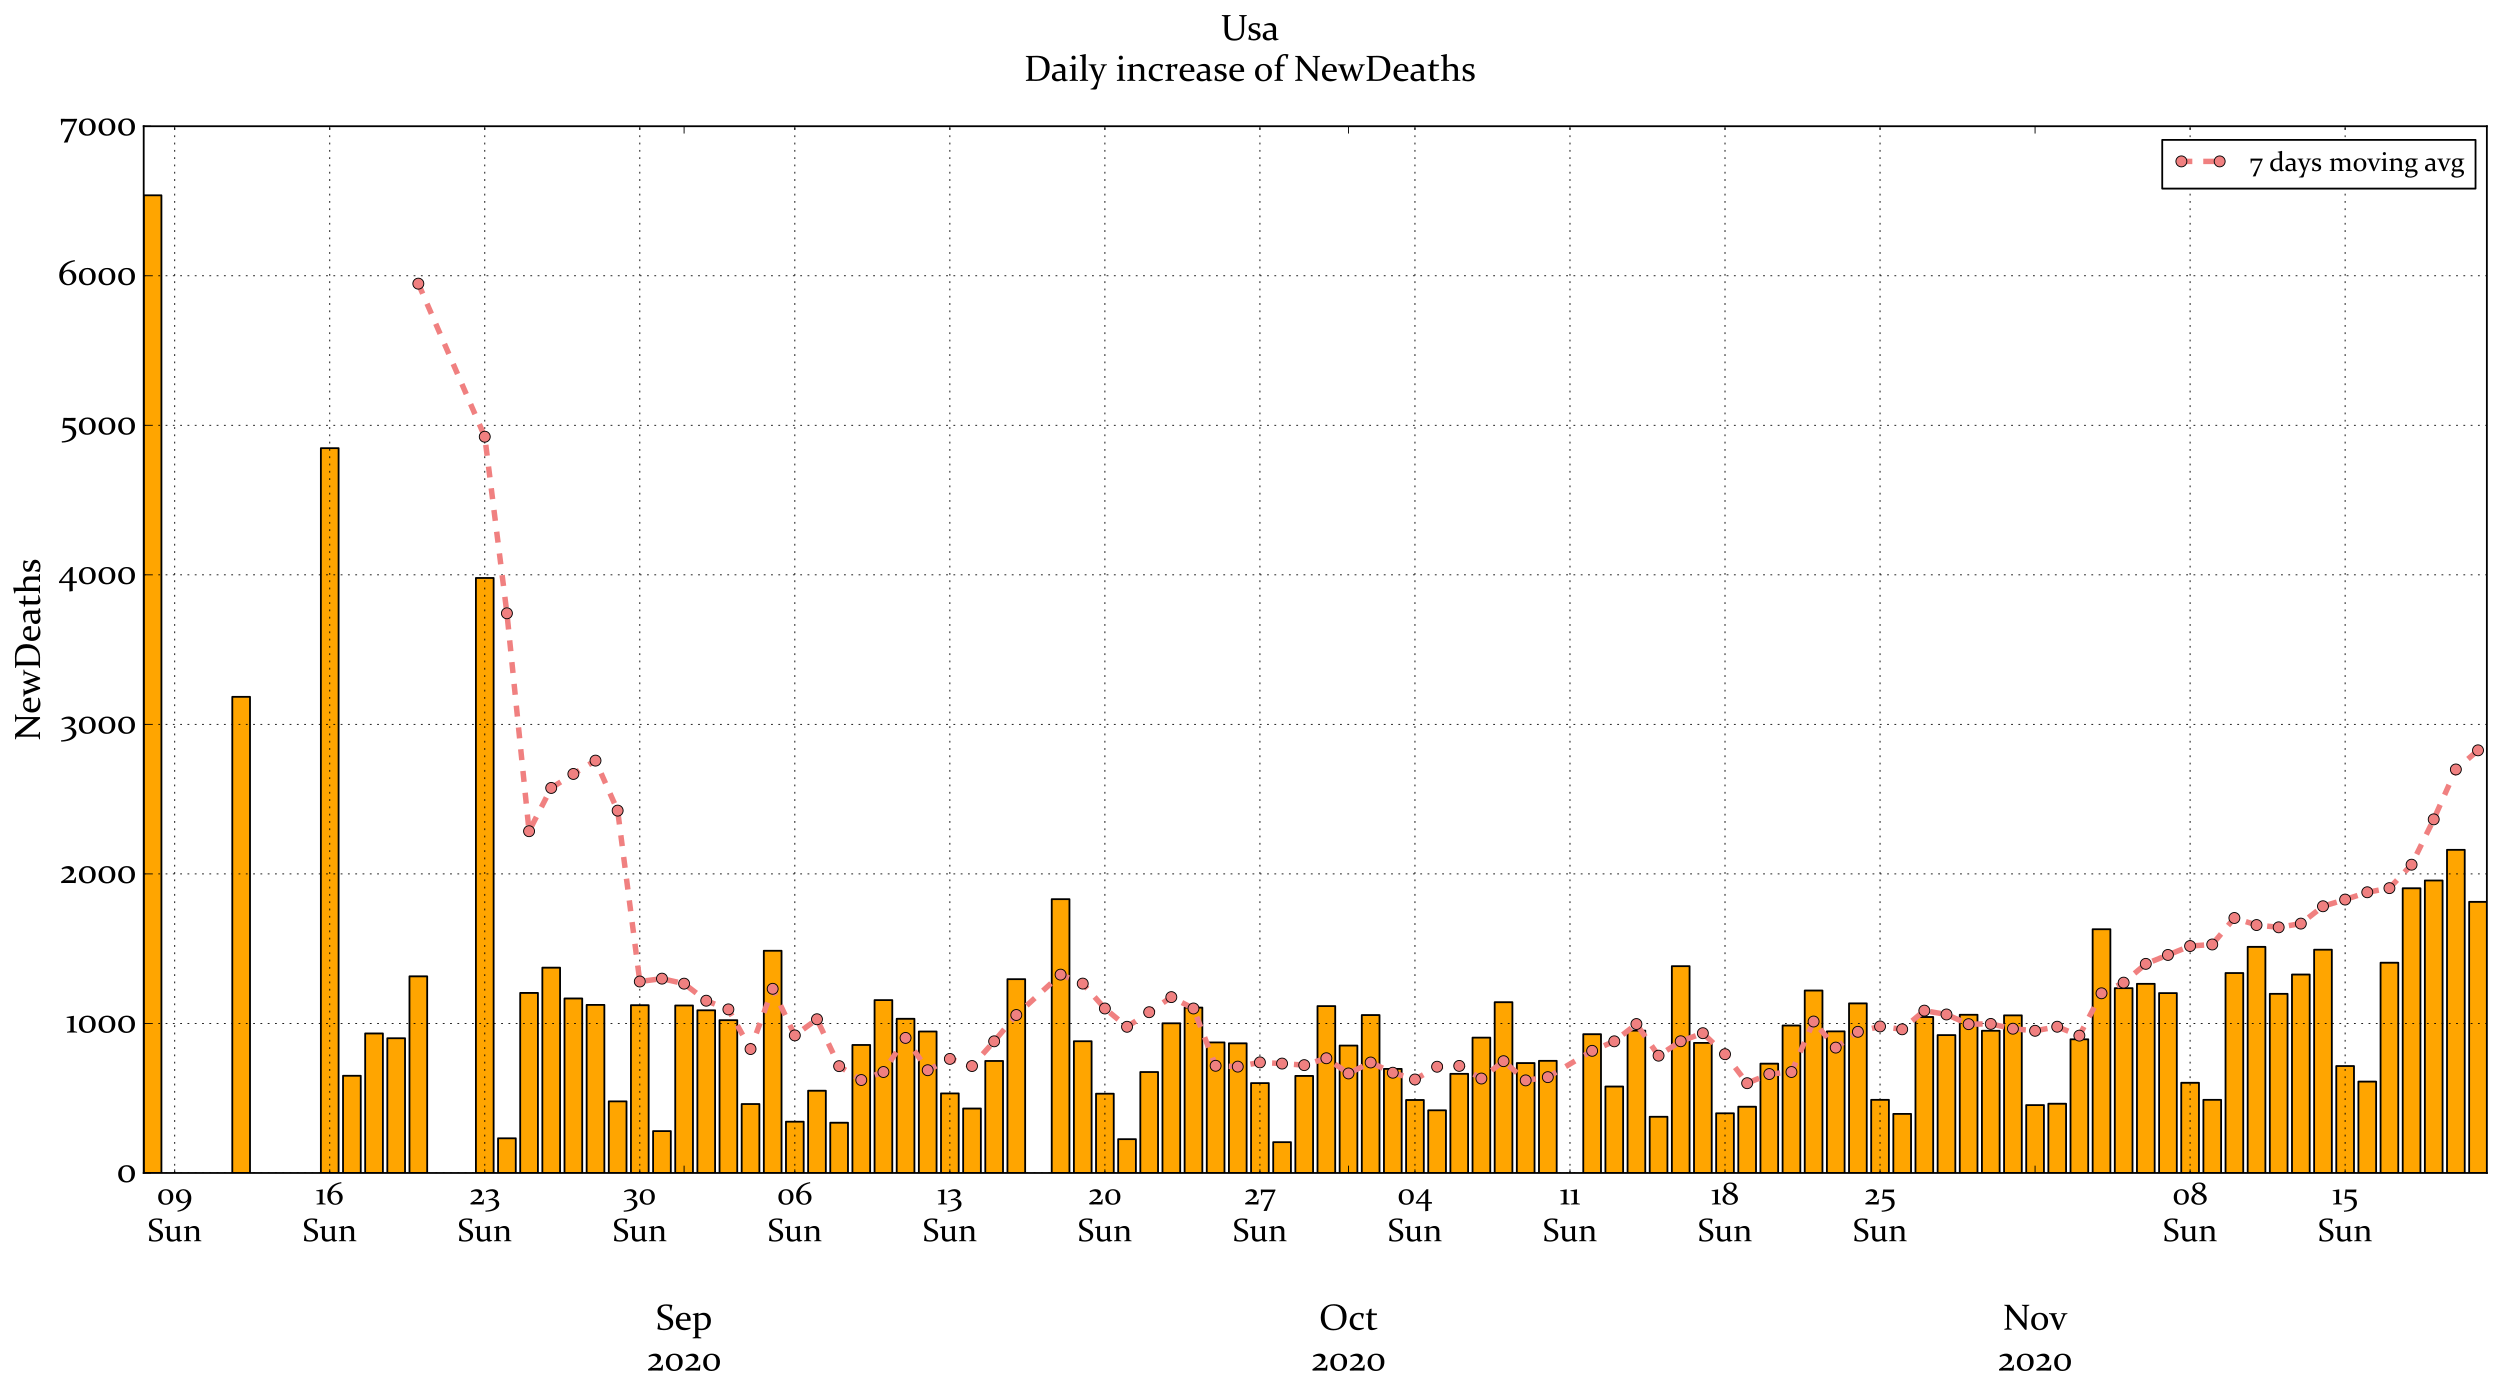 <?xml version="1.0" encoding="utf-8" standalone="no"?>
<!DOCTYPE svg PUBLIC "-//W3C//DTD SVG 1.1//EN"
  "http://www.w3.org/Graphics/SVG/1.1/DTD/svg11.dtd">
<!-- Created with matplotlib (https://matplotlib.org/) -->
<svg height="763.488pt" version="1.1" viewBox="0 0 1370.88 763.488" width="1370.88pt" xmlns="http://www.w3.org/2000/svg" xmlns:xlink="http://www.w3.org/1999/xlink">
 <defs>
  <style type="text/css">*{stroke-linecap:butt;stroke-linejoin:round;}</style>
 </defs>
 <g id="figure_1">
  <g id="patch_1">
   <path d="M 0 763.488 
L 1370.88 763.488 
L 1370.88 0 
L 0 0 
z
" style="fill:#ffffff;"/>
  </g>
  <g id="axes_1">
   <g id="patch_2">
    <path d="M 78.8 643.203 
L 1363.68 643.203 
L 1363.68 69.214 
L 78.8 69.214 
z
" style="fill:#ffffff;"/>
   </g>
   <g id="patch_3">
    <path clip-path="url(#pa650b3e300)" d="M 0 0 
z
" style="fill:#ffa500;stroke:#000000;stroke-linejoin:miter;"/>
   </g>
   <g id="patch_4">
    <path clip-path="url(#pa650b3e300)" d="M 78.8 643.203 
L 88.516 643.203 
L 88.516 107.098 
L 78.8 107.098 
z
" style="fill:#ffa500;stroke:#000000;stroke-linejoin:miter;"/>
   </g>
   <g id="patch_5">
    <path clip-path="url(#pa650b3e300)" d="M 127.378 643.203 
L 137.093 643.203 
L 137.093 382.12 
L 127.378 382.12 
z
" style="fill:#ffa500;stroke:#000000;stroke-linejoin:miter;"/>
   </g>
   <g id="patch_6">
    <path clip-path="url(#pa650b3e300)" d="M 175.955 643.203 
L 185.671 643.203 
L 185.671 245.757 
L 175.955 245.757 
z
" style="fill:#ffa500;stroke:#000000;stroke-linejoin:miter;"/>
   </g>
   <g id="patch_7">
    <path clip-path="url(#pa650b3e300)" d="M 188.1 643.203 
L 197.815 643.203 
L 197.815 589.904 
L 188.1 589.904 
z
" style="fill:#ffa500;stroke:#000000;stroke-linejoin:miter;"/>
   </g>
   <g id="patch_8">
    <path clip-path="url(#pa650b3e300)" d="M 200.244 643.203 
L 209.96 643.203 
L 209.96 566.698 
L 200.244 566.698 
z
" style="fill:#ffa500;stroke:#000000;stroke-linejoin:miter;"/>
   </g>
   <g id="patch_9">
    <path clip-path="url(#pa650b3e300)" d="M 212.389 643.203 
L 222.104 643.203 
L 222.104 569.322 
L 212.389 569.322 
z
" style="fill:#ffa500;stroke:#000000;stroke-linejoin:miter;"/>
   </g>
   <g id="patch_10">
    <path clip-path="url(#pa650b3e300)" d="M 224.533 643.203 
L 234.249 643.203 
L 234.249 535.375 
L 224.533 535.375 
z
" style="fill:#ffa500;stroke:#000000;stroke-linejoin:miter;"/>
   </g>
   <g id="patch_11">
    <path clip-path="url(#pa650b3e300)" d="M 260.966 643.203 
L 270.682 643.203 
L 270.682 316.931 
L 260.966 316.931 
z
" style="fill:#ffa500;stroke:#000000;stroke-linejoin:miter;"/>
   </g>
   <g id="patch_12">
    <path clip-path="url(#pa650b3e300)" d="M 273.111 643.203 
L 282.826 643.203 
L 282.826 624.179 
L 273.111 624.179 
z
" style="fill:#ffa500;stroke:#000000;stroke-linejoin:miter;"/>
   </g>
   <g id="patch_13">
    <path clip-path="url(#pa650b3e300)" d="M 285.255 643.203 
L 294.971 643.203 
L 294.971 544.477 
L 285.255 544.477 
z
" style="fill:#ffa500;stroke:#000000;stroke-linejoin:miter;"/>
   </g>
   <g id="patch_14">
    <path clip-path="url(#pa650b3e300)" d="M 297.4 643.203 
L 307.115 643.203 
L 307.115 530.619 
L 297.4 530.619 
z
" style="fill:#ffa500;stroke:#000000;stroke-linejoin:miter;"/>
   </g>
   <g id="patch_15">
    <path clip-path="url(#pa650b3e300)" d="M 309.544 643.203 
L 319.26 643.203 
L 319.26 547.511 
L 309.544 547.511 
z
" style="fill:#ffa500;stroke:#000000;stroke-linejoin:miter;"/>
   </g>
   <g id="patch_16">
    <path clip-path="url(#pa650b3e300)" d="M 321.688 643.203 
L 331.404 643.203 
L 331.404 551.037 
L 321.688 551.037 
z
" style="fill:#ffa500;stroke:#000000;stroke-linejoin:miter;"/>
   </g>
   <g id="patch_17">
    <path clip-path="url(#pa650b3e300)" d="M 333.833 643.203 
L 343.548 643.203 
L 343.548 603.926 
L 333.833 603.926 
z
" style="fill:#ffa500;stroke:#000000;stroke-linejoin:miter;"/>
   </g>
   <g id="patch_18">
    <path clip-path="url(#pa650b3e300)" d="M 345.977 643.203 
L 355.693 643.203 
L 355.693 551.201 
L 345.977 551.201 
z
" style="fill:#ffa500;stroke:#000000;stroke-linejoin:miter;"/>
   </g>
   <g id="patch_19">
    <path clip-path="url(#pa650b3e300)" d="M 358.122 643.203 
L 367.837 643.203 
L 367.837 620.243 
L 358.122 620.243 
z
" style="fill:#ffa500;stroke:#000000;stroke-linejoin:miter;"/>
   </g>
   <g id="patch_20">
    <path clip-path="url(#pa650b3e300)" d="M 370.266 643.203 
L 379.982 643.203 
L 379.982 551.365 
L 370.266 551.365 
z
" style="fill:#ffa500;stroke:#000000;stroke-linejoin:miter;"/>
   </g>
   <g id="patch_21">
    <path clip-path="url(#pa650b3e300)" d="M 382.411 643.203 
L 392.126 643.203 
L 392.126 553.989 
L 382.411 553.989 
z
" style="fill:#ffa500;stroke:#000000;stroke-linejoin:miter;"/>
   </g>
   <g id="patch_22">
    <path clip-path="url(#pa650b3e300)" d="M 394.555 643.203 
L 404.271 643.203 
L 404.271 559.401 
L 394.555 559.401 
z
" style="fill:#ffa500;stroke:#000000;stroke-linejoin:miter;"/>
   </g>
   <g id="patch_23">
    <path clip-path="url(#pa650b3e300)" d="M 406.699 643.203 
L 416.415 643.203 
L 416.415 605.402 
L 406.699 605.402 
z
" style="fill:#ffa500;stroke:#000000;stroke-linejoin:miter;"/>
   </g>
   <g id="patch_24">
    <path clip-path="url(#pa650b3e300)" d="M 418.844 643.203 
L 428.559 643.203 
L 428.559 521.353 
L 418.844 521.353 
z
" style="fill:#ffa500;stroke:#000000;stroke-linejoin:miter;"/>
   </g>
   <g id="patch_25">
    <path clip-path="url(#pa650b3e300)" d="M 430.988 643.203 
L 440.704 643.203 
L 440.704 615.078 
L 430.988 615.078 
z
" style="fill:#ffa500;stroke:#000000;stroke-linejoin:miter;"/>
   </g>
   <g id="patch_26">
    <path clip-path="url(#pa650b3e300)" d="M 443.133 643.203 
L 452.848 643.203 
L 452.848 598.104 
L 443.133 598.104 
z
" style="fill:#ffa500;stroke:#000000;stroke-linejoin:miter;"/>
   </g>
   <g id="patch_27">
    <path clip-path="url(#pa650b3e300)" d="M 455.277 643.203 
L 464.993 643.203 
L 464.993 615.652 
L 455.277 615.652 
z
" style="fill:#ffa500;stroke:#000000;stroke-linejoin:miter;"/>
   </g>
   <g id="patch_28">
    <path clip-path="url(#pa650b3e300)" d="M 467.422 643.203 
L 477.137 643.203 
L 477.137 573.012 
L 467.422 573.012 
z
" style="fill:#ffa500;stroke:#000000;stroke-linejoin:miter;"/>
   </g>
   <g id="patch_29">
    <path clip-path="url(#pa650b3e300)" d="M 479.566 643.203 
L 489.282 643.203 
L 489.282 548.413 
L 479.566 548.413 
z
" style="fill:#ffa500;stroke:#000000;stroke-linejoin:miter;"/>
   </g>
   <g id="patch_30">
    <path clip-path="url(#pa650b3e300)" d="M 491.71 643.203 
L 501.426 643.203 
L 501.426 558.663 
L 491.71 558.663 
z
" style="fill:#ffa500;stroke:#000000;stroke-linejoin:miter;"/>
   </g>
   <g id="patch_31">
    <path clip-path="url(#pa650b3e300)" d="M 503.855 643.203 
L 513.57 643.203 
L 513.57 565.633 
L 503.855 565.633 
z
" style="fill:#ffa500;stroke:#000000;stroke-linejoin:miter;"/>
   </g>
   <g id="patch_32">
    <path clip-path="url(#pa650b3e300)" d="M 515.999 643.203 
L 525.715 643.203 
L 525.715 599.58 
L 515.999 599.58 
z
" style="fill:#ffa500;stroke:#000000;stroke-linejoin:miter;"/>
   </g>
   <g id="patch_33">
    <path clip-path="url(#pa650b3e300)" d="M 528.144 643.203 
L 537.859 643.203 
L 537.859 607.862 
L 528.144 607.862 
z
" style="fill:#ffa500;stroke:#000000;stroke-linejoin:miter;"/>
   </g>
   <g id="patch_34">
    <path clip-path="url(#pa650b3e300)" d="M 540.288 643.203 
L 550.004 643.203 
L 550.004 581.786 
L 540.288 581.786 
z
" style="fill:#ffa500;stroke:#000000;stroke-linejoin:miter;"/>
   </g>
   <g id="patch_35">
    <path clip-path="url(#pa650b3e300)" d="M 552.433 643.203 
L 562.148 643.203 
L 562.148 536.933 
L 552.433 536.933 
z
" style="fill:#ffa500;stroke:#000000;stroke-linejoin:miter;"/>
   </g>
   <g id="patch_36">
    <path clip-path="url(#pa650b3e300)" d="M 576.721 643.203 
L 586.437 643.203 
L 586.437 493.064 
L 576.721 493.064 
z
" style="fill:#ffa500;stroke:#000000;stroke-linejoin:miter;"/>
   </g>
   <g id="patch_37">
    <path clip-path="url(#pa650b3e300)" d="M 588.866 643.203 
L 598.581 643.203 
L 598.581 570.962 
L 588.866 570.962 
z
" style="fill:#ffa500;stroke:#000000;stroke-linejoin:miter;"/>
   </g>
   <g id="patch_38">
    <path clip-path="url(#pa650b3e300)" d="M 601.01 643.203 
L 610.726 643.203 
L 610.726 599.744 
L 601.01 599.744 
z
" style="fill:#ffa500;stroke:#000000;stroke-linejoin:miter;"/>
   </g>
   <g id="patch_39">
    <path clip-path="url(#pa650b3e300)" d="M 613.155 643.203 
L 622.87 643.203 
L 622.87 624.671 
L 613.155 624.671 
z
" style="fill:#ffa500;stroke:#000000;stroke-linejoin:miter;"/>
   </g>
   <g id="patch_40">
    <path clip-path="url(#pa650b3e300)" d="M 625.299 643.203 
L 635.015 643.203 
L 635.015 587.854 
L 625.299 587.854 
z
" style="fill:#ffa500;stroke:#000000;stroke-linejoin:miter;"/>
   </g>
   <g id="patch_41">
    <path clip-path="url(#pa650b3e300)" d="M 637.443 643.203 
L 647.159 643.203 
L 647.159 561.123 
L 637.443 561.123 
z
" style="fill:#ffa500;stroke:#000000;stroke-linejoin:miter;"/>
   </g>
   <g id="patch_42">
    <path clip-path="url(#pa650b3e300)" d="M 649.588 643.203 
L 659.303 643.203 
L 659.303 552.513 
L 649.588 552.513 
z
" style="fill:#ffa500;stroke:#000000;stroke-linejoin:miter;"/>
   </g>
   <g id="patch_43">
    <path clip-path="url(#pa650b3e300)" d="M 661.732 643.203 
L 671.448 643.203 
L 671.448 571.618 
L 661.732 571.618 
z
" style="fill:#ffa500;stroke:#000000;stroke-linejoin:miter;"/>
   </g>
   <g id="patch_44">
    <path clip-path="url(#pa650b3e300)" d="M 673.877 643.203 
L 683.592 643.203 
L 683.592 572.11 
L 673.877 572.11 
z
" style="fill:#ffa500;stroke:#000000;stroke-linejoin:miter;"/>
   </g>
   <g id="patch_45">
    <path clip-path="url(#pa650b3e300)" d="M 686.021 643.203 
L 695.737 643.203 
L 695.737 593.922 
L 686.021 593.922 
z
" style="fill:#ffa500;stroke:#000000;stroke-linejoin:miter;"/>
   </g>
   <g id="patch_46">
    <path clip-path="url(#pa650b3e300)" d="M 698.166 643.203 
L 707.881 643.203 
L 707.881 626.311 
L 698.166 626.311 
z
" style="fill:#ffa500;stroke:#000000;stroke-linejoin:miter;"/>
   </g>
   <g id="patch_47">
    <path clip-path="url(#pa650b3e300)" d="M 710.31 643.203 
L 720.026 643.203 
L 720.026 589.986 
L 710.31 589.986 
z
" style="fill:#ffa500;stroke:#000000;stroke-linejoin:miter;"/>
   </g>
   <g id="patch_48">
    <path clip-path="url(#pa650b3e300)" d="M 722.454 643.203 
L 732.17 643.203 
L 732.17 551.693 
L 722.454 551.693 
z
" style="fill:#ffa500;stroke:#000000;stroke-linejoin:miter;"/>
   </g>
   <g id="patch_49">
    <path clip-path="url(#pa650b3e300)" d="M 734.599 643.203 
L 744.314 643.203 
L 744.314 573.34 
L 734.599 573.34 
z
" style="fill:#ffa500;stroke:#000000;stroke-linejoin:miter;"/>
   </g>
   <g id="patch_50">
    <path clip-path="url(#pa650b3e300)" d="M 746.743 643.203 
L 756.459 643.203 
L 756.459 556.613 
L 746.743 556.613 
z
" style="fill:#ffa500;stroke:#000000;stroke-linejoin:miter;"/>
   </g>
   <g id="patch_51">
    <path clip-path="url(#pa650b3e300)" d="M 758.888 643.203 
L 768.603 643.203 
L 768.603 586.132 
L 758.888 586.132 
z
" style="fill:#ffa500;stroke:#000000;stroke-linejoin:miter;"/>
   </g>
   <g id="patch_52">
    <path clip-path="url(#pa650b3e300)" d="M 771.032 643.203 
L 780.748 643.203 
L 780.748 603.188 
L 771.032 603.188 
z
" style="fill:#ffa500;stroke:#000000;stroke-linejoin:miter;"/>
   </g>
   <g id="patch_53">
    <path clip-path="url(#pa650b3e300)" d="M 783.177 643.203 
L 792.892 643.203 
L 792.892 608.846 
L 783.177 608.846 
z
" style="fill:#ffa500;stroke:#000000;stroke-linejoin:miter;"/>
   </g>
   <g id="patch_54">
    <path clip-path="url(#pa650b3e300)" d="M 795.321 643.203 
L 805.037 643.203 
L 805.037 588.838 
L 795.321 588.838 
z
" style="fill:#ffa500;stroke:#000000;stroke-linejoin:miter;"/>
   </g>
   <g id="patch_55">
    <path clip-path="url(#pa650b3e300)" d="M 807.465 643.203 
L 817.181 643.203 
L 817.181 568.994 
L 807.465 568.994 
z
" style="fill:#ffa500;stroke:#000000;stroke-linejoin:miter;"/>
   </g>
   <g id="patch_56">
    <path clip-path="url(#pa650b3e300)" d="M 819.61 643.203 
L 829.325 643.203 
L 829.325 549.561 
L 819.61 549.561 
z
" style="fill:#ffa500;stroke:#000000;stroke-linejoin:miter;"/>
   </g>
   <g id="patch_57">
    <path clip-path="url(#pa650b3e300)" d="M 831.754 643.203 
L 841.47 643.203 
L 841.47 582.934 
L 831.754 582.934 
z
" style="fill:#ffa500;stroke:#000000;stroke-linejoin:miter;"/>
   </g>
   <g id="patch_58">
    <path clip-path="url(#pa650b3e300)" d="M 843.899 643.203 
L 853.614 643.203 
L 853.614 581.704 
L 843.899 581.704 
z
" style="fill:#ffa500;stroke:#000000;stroke-linejoin:miter;"/>
   </g>
   <g id="patch_59">
    <path clip-path="url(#pa650b3e300)" d="M 868.188 643.203 
L 877.903 643.203 
L 877.903 567.108 
L 868.188 567.108 
z
" style="fill:#ffa500;stroke:#000000;stroke-linejoin:miter;"/>
   </g>
   <g id="patch_60">
    <path clip-path="url(#pa650b3e300)" d="M 880.332 643.203 
L 890.047 643.203 
L 890.047 595.808 
L 880.332 595.808 
z
" style="fill:#ffa500;stroke:#000000;stroke-linejoin:miter;"/>
   </g>
   <g id="patch_61">
    <path clip-path="url(#pa650b3e300)" d="M 892.476 643.203 
L 902.192 643.203 
L 902.192 565.141 
L 892.476 565.141 
z
" style="fill:#ffa500;stroke:#000000;stroke-linejoin:miter;"/>
   </g>
   <g id="patch_62">
    <path clip-path="url(#pa650b3e300)" d="M 904.621 643.203 
L 914.336 643.203 
L 914.336 612.372 
L 904.621 612.372 
z
" style="fill:#ffa500;stroke:#000000;stroke-linejoin:miter;"/>
   </g>
   <g id="patch_63">
    <path clip-path="url(#pa650b3e300)" d="M 916.765 643.203 
L 926.481 643.203 
L 926.481 529.799 
L 916.765 529.799 
z
" style="fill:#ffa500;stroke:#000000;stroke-linejoin:miter;"/>
   </g>
   <g id="patch_64">
    <path clip-path="url(#pa650b3e300)" d="M 928.91 643.203 
L 938.625 643.203 
L 938.625 571.864 
L 928.91 571.864 
z
" style="fill:#ffa500;stroke:#000000;stroke-linejoin:miter;"/>
   </g>
   <g id="patch_65">
    <path clip-path="url(#pa650b3e300)" d="M 941.054 643.203 
L 950.77 643.203 
L 950.77 610.486 
L 941.054 610.486 
z
" style="fill:#ffa500;stroke:#000000;stroke-linejoin:miter;"/>
   </g>
   <g id="patch_66">
    <path clip-path="url(#pa650b3e300)" d="M 953.198 643.203 
L 962.914 643.203 
L 962.914 606.878 
L 953.198 606.878 
z
" style="fill:#ffa500;stroke:#000000;stroke-linejoin:miter;"/>
   </g>
   <g id="patch_67">
    <path clip-path="url(#pa650b3e300)" d="M 965.343 643.203 
L 975.058 643.203 
L 975.058 583.262 
L 965.343 583.262 
z
" style="fill:#ffa500;stroke:#000000;stroke-linejoin:miter;"/>
   </g>
   <g id="patch_68">
    <path clip-path="url(#pa650b3e300)" d="M 977.487 643.203 
L 987.203 643.203 
L 987.203 562.353 
L 977.487 562.353 
z
" style="fill:#ffa500;stroke:#000000;stroke-linejoin:miter;"/>
   </g>
   <g id="patch_69">
    <path clip-path="url(#pa650b3e300)" d="M 989.632 643.203 
L 999.347 643.203 
L 999.347 543.165 
L 989.632 543.165 
z
" style="fill:#ffa500;stroke:#000000;stroke-linejoin:miter;"/>
   </g>
   <g id="patch_70">
    <path clip-path="url(#pa650b3e300)" d="M 1001.776 643.203 
L 1011.492 643.203 
L 1011.492 565.551 
L 1001.776 565.551 
z
" style="fill:#ffa500;stroke:#000000;stroke-linejoin:miter;"/>
   </g>
   <g id="patch_71">
    <path clip-path="url(#pa650b3e300)" d="M 1013.921 643.203 
L 1023.636 643.203 
L 1023.636 550.217 
L 1013.921 550.217 
z
" style="fill:#ffa500;stroke:#000000;stroke-linejoin:miter;"/>
   </g>
   <g id="patch_72">
    <path clip-path="url(#pa650b3e300)" d="M 1026.065 643.203 
L 1035.781 643.203 
L 1035.781 603.106 
L 1026.065 603.106 
z
" style="fill:#ffa500;stroke:#000000;stroke-linejoin:miter;"/>
   </g>
   <g id="patch_73">
    <path clip-path="url(#pa650b3e300)" d="M 1038.209 643.203 
L 1047.925 643.203 
L 1047.925 610.814 
L 1038.209 610.814 
z
" style="fill:#ffa500;stroke:#000000;stroke-linejoin:miter;"/>
   </g>
   <g id="patch_74">
    <path clip-path="url(#pa650b3e300)" d="M 1050.354 643.203 
L 1060.069 643.203 
L 1060.069 557.679 
L 1050.354 557.679 
z
" style="fill:#ffa500;stroke:#000000;stroke-linejoin:miter;"/>
   </g>
   <g id="patch_75">
    <path clip-path="url(#pa650b3e300)" d="M 1062.498 643.203 
L 1072.214 643.203 
L 1072.214 567.6 
L 1062.498 567.6 
z
" style="fill:#ffa500;stroke:#000000;stroke-linejoin:miter;"/>
   </g>
   <g id="patch_76">
    <path clip-path="url(#pa650b3e300)" d="M 1074.643 643.203 
L 1084.358 643.203 
L 1084.358 556.449 
L 1074.643 556.449 
z
" style="fill:#ffa500;stroke:#000000;stroke-linejoin:miter;"/>
   </g>
   <g id="patch_77">
    <path clip-path="url(#pa650b3e300)" d="M 1086.787 643.203 
L 1096.503 643.203 
L 1096.503 565.223 
L 1086.787 565.223 
z
" style="fill:#ffa500;stroke:#000000;stroke-linejoin:miter;"/>
   </g>
   <g id="patch_78">
    <path clip-path="url(#pa650b3e300)" d="M 1098.932 643.203 
L 1108.647 643.203 
L 1108.647 556.777 
L 1098.932 556.777 
z
" style="fill:#ffa500;stroke:#000000;stroke-linejoin:miter;"/>
   </g>
   <g id="patch_79">
    <path clip-path="url(#pa650b3e300)" d="M 1111.076 643.203 
L 1120.792 643.203 
L 1120.792 605.976 
L 1111.076 605.976 
z
" style="fill:#ffa500;stroke:#000000;stroke-linejoin:miter;"/>
   </g>
   <g id="patch_80">
    <path clip-path="url(#pa650b3e300)" d="M 1123.22 643.203 
L 1132.936 643.203 
L 1132.936 605.238 
L 1123.22 605.238 
z
" style="fill:#ffa500;stroke:#000000;stroke-linejoin:miter;"/>
   </g>
   <g id="patch_81">
    <path clip-path="url(#pa650b3e300)" d="M 1135.365 643.203 
L 1145.08 643.203 
L 1145.08 569.896 
L 1135.365 569.896 
z
" style="fill:#ffa500;stroke:#000000;stroke-linejoin:miter;"/>
   </g>
   <g id="patch_82">
    <path clip-path="url(#pa650b3e300)" d="M 1147.509 643.203 
L 1157.225 643.203 
L 1157.225 509.546 
L 1147.509 509.546 
z
" style="fill:#ffa500;stroke:#000000;stroke-linejoin:miter;"/>
   </g>
   <g id="patch_83">
    <path clip-path="url(#pa650b3e300)" d="M 1159.654 643.203 
L 1169.369 643.203 
L 1169.369 541.853 
L 1159.654 541.853 
z
" style="fill:#ffa500;stroke:#000000;stroke-linejoin:miter;"/>
   </g>
   <g id="patch_84">
    <path clip-path="url(#pa650b3e300)" d="M 1171.798 643.203 
L 1181.514 643.203 
L 1181.514 539.475 
L 1171.798 539.475 
z
" style="fill:#ffa500;stroke:#000000;stroke-linejoin:miter;"/>
   </g>
   <g id="patch_85">
    <path clip-path="url(#pa650b3e300)" d="M 1183.943 643.203 
L 1193.658 643.203 
L 1193.658 544.559 
L 1183.943 544.559 
z
" style="fill:#ffa500;stroke:#000000;stroke-linejoin:miter;"/>
   </g>
   <g id="patch_86">
    <path clip-path="url(#pa650b3e300)" d="M 1196.087 643.203 
L 1205.802 643.203 
L 1205.802 593.758 
L 1196.087 593.758 
z
" style="fill:#ffa500;stroke:#000000;stroke-linejoin:miter;"/>
   </g>
   <g id="patch_87">
    <path clip-path="url(#pa650b3e300)" d="M 1208.231 643.203 
L 1217.947 643.203 
L 1217.947 603.106 
L 1208.231 603.106 
z
" style="fill:#ffa500;stroke:#000000;stroke-linejoin:miter;"/>
   </g>
   <g id="patch_88">
    <path clip-path="url(#pa650b3e300)" d="M 1220.376 643.203 
L 1230.091 643.203 
L 1230.091 533.571 
L 1220.376 533.571 
z
" style="fill:#ffa500;stroke:#000000;stroke-linejoin:miter;"/>
   </g>
   <g id="patch_89">
    <path clip-path="url(#pa650b3e300)" d="M 1232.52 643.203 
L 1242.236 643.203 
L 1242.236 519.221 
L 1232.52 519.221 
z
" style="fill:#ffa500;stroke:#000000;stroke-linejoin:miter;"/>
   </g>
   <g id="patch_90">
    <path clip-path="url(#pa650b3e300)" d="M 1244.665 643.203 
L 1254.38 643.203 
L 1254.38 544.969 
L 1244.665 544.969 
z
" style="fill:#ffa500;stroke:#000000;stroke-linejoin:miter;"/>
   </g>
   <g id="patch_91">
    <path clip-path="url(#pa650b3e300)" d="M 1256.809 643.203 
L 1266.525 643.203 
L 1266.525 534.391 
L 1256.809 534.391 
z
" style="fill:#ffa500;stroke:#000000;stroke-linejoin:miter;"/>
   </g>
   <g id="patch_92">
    <path clip-path="url(#pa650b3e300)" d="M 1268.953 643.203 
L 1278.669 643.203 
L 1278.669 520.779 
L 1268.953 520.779 
z
" style="fill:#ffa500;stroke:#000000;stroke-linejoin:miter;"/>
   </g>
   <g id="patch_93">
    <path clip-path="url(#pa650b3e300)" d="M 1281.098 643.203 
L 1290.813 643.203 
L 1290.813 584.574 
L 1281.098 584.574 
z
" style="fill:#ffa500;stroke:#000000;stroke-linejoin:miter;"/>
   </g>
   <g id="patch_94">
    <path clip-path="url(#pa650b3e300)" d="M 1293.242 643.203 
L 1302.958 643.203 
L 1302.958 593.102 
L 1293.242 593.102 
z
" style="fill:#ffa500;stroke:#000000;stroke-linejoin:miter;"/>
   </g>
   <g id="patch_95">
    <path clip-path="url(#pa650b3e300)" d="M 1305.387 643.203 
L 1315.102 643.203 
L 1315.102 527.913 
L 1305.387 527.913 
z
" style="fill:#ffa500;stroke:#000000;stroke-linejoin:miter;"/>
   </g>
   <g id="patch_96">
    <path clip-path="url(#pa650b3e300)" d="M 1317.531 643.203 
L 1327.247 643.203 
L 1327.247 487.078 
L 1317.531 487.078 
z
" style="fill:#ffa500;stroke:#000000;stroke-linejoin:miter;"/>
   </g>
   <g id="patch_97">
    <path clip-path="url(#pa650b3e300)" d="M 1329.676 643.203 
L 1339.391 643.203 
L 1339.391 482.814 
L 1329.676 482.814 
z
" style="fill:#ffa500;stroke:#000000;stroke-linejoin:miter;"/>
   </g>
   <g id="patch_98">
    <path clip-path="url(#pa650b3e300)" d="M 1341.82 643.203 
L 1351.536 643.203 
L 1351.536 466.004 
L 1341.82 466.004 
z
" style="fill:#ffa500;stroke:#000000;stroke-linejoin:miter;"/>
   </g>
   <g id="patch_99">
    <path clip-path="url(#pa650b3e300)" d="M 1353.964 643.203 
L 1363.68 643.203 
L 1363.68 494.54 
L 1353.964 494.54 
z
" style="fill:#ffa500;stroke:#000000;stroke-linejoin:miter;"/>
   </g>
   <g id="patch_100">
    <path d="M 78.8 643.203 
L 78.8 69.214 
" style="fill:none;stroke:#000000;stroke-linecap:square;stroke-linejoin:miter;"/>
   </g>
   <g id="patch_101">
    <path d="M 1363.68 643.203 
L 1363.68 69.214 
" style="fill:none;stroke:#000000;stroke-linecap:square;stroke-linejoin:miter;"/>
   </g>
   <g id="patch_102">
    <path d="M 78.8 643.203 
L 1363.68 643.203 
" style="fill:none;stroke:#000000;stroke-linecap:square;stroke-linejoin:miter;"/>
   </g>
   <g id="patch_103">
    <path d="M 78.8 69.214 
L 1363.68 69.214 
" style="fill:none;stroke:#000000;stroke-linecap:square;stroke-linejoin:miter;"/>
   </g>
   <g id="matplotlib.axis_1">
    <g id="xtick_1">
     <g id="line2d_1">
      <defs>
       <path d="M 0 0 
L 0 -4 
" id="m859d0b1962" style="stroke:#000000;stroke-width:0.5;"/>
      </defs>
      <g>
       <use style="stroke:#000000;stroke-width:0.5;" x="375.124" xlink:href="#m859d0b1962" y="643.203"/>
      </g>
     </g>
     <g id="line2d_2">
      <defs>
       <path d="M 0 0 
L 0 4 
" id="mee990bf633" style="stroke:#000000;stroke-width:0.5;"/>
      </defs>
      <g>
       <use style="stroke:#000000;stroke-width:0.5;" x="375.124" xlink:href="#mee990bf633" y="69.214"/>
      </g>
     </g>
     <g id="text_1">
      <!--  -->
      <g transform="translate(375.124 661.919)scale(0.2 -0.2)"/>
      <!--  -->
      <g transform="translate(375.124 684.324)scale(0.2 -0.2)"/>
      <!--  -->
      <g transform="translate(375.124 706.73)scale(0.2 -0.2)"/>
      <!-- Sep -->
      <g transform="translate(359.64 729.135)scale(0.2 -0.2)">
       <defs>
        <path d="M 37.109 63.922 
Q 31.984 65.625 27.688 65.625 
Q 21.234 65.625 17.406 62.5 
Q 13.578 59.375 13.578 53.812 
Q 13.578 50.641 14.922 48.234 
Q 16.266 45.844 18.531 44.031 
Q 20.797 42.234 23.672 40.812 
Q 26.562 39.406 29.641 38.031 
Q 33.016 36.578 36.188 34.938 
Q 39.359 33.297 41.922 31.094 
Q 44.484 28.906 46.016 25.828 
Q 47.562 22.75 47.562 18.656 
Q 47.562 8.938 40.75 3.812 
Q 33.938 -1.312 21.875 -1.312 
Q 14.109 -1.312 4.688 1.312 
L 4.391 1.703 
L 6.781 18.312 
L 8.984 18.656 
L 12.406 4.781 
Q 17.578 2.734 23 2.734 
Q 30.281 2.734 34.344 5.953 
Q 38.422 9.188 38.422 15.141 
Q 38.422 18.266 37.109 20.625 
Q 35.797 23 33.562 24.703 
Q 31.344 26.422 28.516 27.812 
Q 25.688 29.203 22.656 30.562 
Q 19.234 32.031 16.016 33.734 
Q 12.797 35.453 10.172 37.719 
Q 7.562 39.984 6 43.281 
Q 4.438 46.578 4.438 50.984 
Q 4.438 59.812 11.047 64.641 
Q 17.672 69.484 28.609 69.484 
Q 36.328 69.484 44.781 67.672 
L 45.125 67.328 
L 42.234 52.094 
L 40.281 51.766 
z
" id="Constantia-83"/>
        <path d="M 44.047 3.469 
Q 39.891 0.875 35.5 -0.25 
Q 31.109 -1.375 27.344 -1.375 
Q 16.609 -1.375 10.203 4.75 
Q 3.812 10.891 3.812 21.781 
Q 3.812 32.625 9.938 39.5 
Q 16.062 46.391 26.312 46.391 
Q 34.906 46.391 39.688 41.234 
Q 44.484 36.078 44.484 27 
Q 44.484 25.641 44.344 24.219 
L 13.375 24.219 
Q 13.375 13.719 18.312 9.203 
Q 23.25 4.688 33.734 4.688 
Q 38.422 4.688 43.75 5.562 
z
M 34.766 28.266 
L 34.766 29.734 
Q 34.766 36.672 32.547 39.641 
Q 30.328 42.625 25.922 42.625 
Q 20.125 42.625 17.047 38.422 
Q 13.969 34.234 13.578 28.266 
z
" id="Constantia-101"/>
        <path d="M 2.094 41.312 
L 1.859 42.969 
Q 10.062 44.531 17.328 46.391 
L 17.828 46.047 
L 17.828 41.266 
Q 25.297 46.391 32.281 46.391 
Q 41.359 46.391 46.703 40.312 
Q 52.047 34.234 52.047 24.516 
Q 52.047 12.547 45.156 5.578 
Q 38.281 -1.375 25.641 -1.375 
Q 21.875 -1.375 17.828 -0.641 
L 17.828 -11.328 
Q 17.828 -16.219 17.922 -18.172 
Q 18.016 -19.625 19.234 -19.922 
L 25.641 -21.734 
L 25.781 -23.734 
Q 18.172 -23.578 13.375 -23.578 
Q 8.594 -23.578 2.047 -23.734 
L 1.859 -21.734 
L 7.469 -20.062 
Q 8.641 -19.734 8.688 -18.562 
Q 8.797 -14.984 8.797 -7.766 
L 8.797 12.109 
Q 8.797 33.734 8.594 39.453 
z
M 17.828 3.766 
Q 22.078 2.828 26.031 2.828 
Q 34.125 2.828 38.219 7.906 
Q 42.328 12.984 42.328 22.469 
Q 42.328 31.391 38.422 35.938 
Q 34.516 40.484 27.203 40.484 
Q 21.922 40.484 17.828 38.328 
z
" id="Constantia-112"/>
       </defs>
       <use xlink:href="#Constantia-83"/>
       <use x="50.977" xlink:href="#Constantia-101"/>
       <use x="98.877" xlink:href="#Constantia-112"/>
      </g>
      <!-- 2020 -->
      <g transform="translate(354.665 751.541)scale(0.2 -0.2)">
       <defs>
        <path d="M 42.391 15.484 
L 44.531 15.875 
L 43.562 0.203 
L 43.219 -0.141 
Q 33.25 0 22.359 0 
Q 12.25 0 3.766 -0.141 
L 3.422 3.859 
Q 8.016 6.844 11.672 9.375 
Q 15.328 11.922 18.016 14.109 
Q 20.703 16.266 22.75 18.219 
Q 24.812 20.172 26.203 22.094 
Q 27.594 24.031 28.312 26.031 
Q 29.047 28.031 29.047 30.219 
Q 29.047 34.719 25.781 37.344 
Q 22.516 39.984 17.781 39.984 
Q 12.203 39.984 6.547 36.969 
L 4.688 40.188 
Q 13.812 46.391 23 46.391 
Q 29.891 46.391 34.453 43.047 
Q 39.016 39.703 39.016 33.734 
Q 39.016 30.031 37.344 26.828 
Q 35.688 23.641 32.516 20.562 
Q 29.344 17.484 24.75 14.328 
Q 20.172 11.188 14.266 7.672 
L 14.312 7.422 
L 38.578 7.422 
z
" id="Constantia-50"/>
        <path d="M 13.672 23.297 
Q 13.672 13.625 17.156 8.109 
Q 20.656 2.594 27.203 2.594 
Q 33.844 2.594 37.016 7.516 
Q 40.188 12.453 40.188 22.609 
Q 40.188 32.562 36.719 37.609 
Q 33.25 42.672 26.656 42.672 
Q 19.922 42.672 16.797 37.844 
Q 13.672 33.016 13.672 23.297 
z
M 49.953 23.688 
Q 49.953 12.25 43.438 5.484 
Q 36.922 -1.266 26.422 -1.266 
Q 16.312 -1.266 10.109 4.938 
Q 3.906 11.141 3.906 22.016 
Q 3.906 33.203 10.391 39.797 
Q 16.891 46.391 27.484 46.391 
Q 37.797 46.391 43.875 40.375 
Q 49.953 34.375 49.953 23.688 
z
" id="Constantia-48"/>
       </defs>
       <use xlink:href="#Constantia-50"/>
       <use x="48.438" xlink:href="#Constantia-48"/>
       <use x="102.295" xlink:href="#Constantia-50"/>
       <use x="150.732" xlink:href="#Constantia-48"/>
      </g>
     </g>
    </g>
    <g id="xtick_2">
     <g id="line2d_3">
      <g>
       <use style="stroke:#000000;stroke-width:0.5;" x="739.457" xlink:href="#m859d0b1962" y="643.203"/>
      </g>
     </g>
     <g id="line2d_4">
      <g>
       <use style="stroke:#000000;stroke-width:0.5;" x="739.457" xlink:href="#mee990bf633" y="69.214"/>
      </g>
     </g>
     <g id="text_2">
      <!--  -->
      <g transform="translate(739.457 661.919)scale(0.2 -0.2)"/>
      <!--  -->
      <g transform="translate(739.457 684.324)scale(0.2 -0.2)"/>
      <!--  -->
      <g transform="translate(739.457 706.73)scale(0.2 -0.2)"/>
      <!-- Oct -->
      <g transform="translate(723.271 729.135)scale(0.2 -0.2)">
       <defs>
        <path d="M 15.578 35.016 
Q 15.578 19.094 22.016 10.625 
Q 28.469 2.156 40.922 2.156 
Q 53.172 2.156 59 9.844 
Q 64.844 17.531 64.844 33.984 
Q 64.844 49.422 58.641 57.719 
Q 52.438 66.016 39.5 66.016 
Q 26.953 66.016 21.266 58.328 
Q 15.578 50.641 15.578 35.016 
z
M 75.594 35.641 
Q 75.594 18.75 65.984 8.469 
Q 56.391 -1.812 39.156 -1.812 
Q 22.797 -1.812 13.844 7.688 
Q 4.891 17.188 4.891 33.406 
Q 4.891 50.297 14.531 60.125 
Q 24.172 69.969 41.266 69.969 
Q 57.672 69.969 66.625 60.766 
Q 75.594 51.562 75.594 35.641 
z
" id="Constantia-79"/>
        <path d="M 42.969 3.469 
Q 39.938 1.422 35.469 0.016 
Q 31 -1.375 26.609 -1.375 
Q 16.062 -1.375 9.906 4.797 
Q 3.766 10.984 3.766 21.297 
Q 3.766 32.469 10.734 39.422 
Q 17.719 46.391 28.812 46.391 
Q 35.984 46.391 42.719 43.453 
Q 41.109 36.922 39.844 30.078 
L 37.938 29.781 
L 33.984 41.5 
Q 31.734 42.281 28.906 42.281 
Q 21.625 42.281 17.516 37.203 
Q 13.422 32.125 13.422 23.781 
Q 13.422 13.969 18.062 9.281 
Q 22.703 4.594 32.766 4.594 
Q 37.406 4.594 42.672 5.516 
z
" id="Constantia-99"/>
        <path d="M 17.484 39.938 
Q 17.188 23.438 17.188 13.328 
Q 17.188 8.25 18.703 6.312 
Q 20.219 4.391 24.469 4.391 
Q 27.828 4.391 33.25 5.281 
L 33.547 3.078 
Q 25.094 -1.172 18.453 -1.172 
Q 13.141 -1.172 10.547 1.688 
Q 7.953 4.547 7.953 10.297 
Q 7.953 19.781 8.297 40.234 
L 1.562 41.891 
L 1.266 43.891 
L 8.797 44.531 
L 12.156 56.344 
Q 14.891 57.078 17.141 57.766 
L 17.625 57.422 
Q 17.484 51.516 17.484 46.391 
L 17.484 44.578 
L 32.172 44.578 
L 32.172 39.938 
z
" id="Constantia-116"/>
       </defs>
       <use xlink:href="#Constantia-79"/>
       <use x="80.42" xlink:href="#Constantia-99"/>
       <use x="126.562" xlink:href="#Constantia-116"/>
      </g>
      <!-- 2020 -->
      <g transform="translate(718.997 751.541)scale(0.2 -0.2)">
       <use xlink:href="#Constantia-50"/>
       <use x="48.438" xlink:href="#Constantia-48"/>
       <use x="102.295" xlink:href="#Constantia-50"/>
       <use x="150.732" xlink:href="#Constantia-48"/>
      </g>
     </g>
    </g>
    <g id="xtick_3">
     <g id="line2d_5">
      <g>
       <use style="stroke:#000000;stroke-width:0.5;" x="1115.934" xlink:href="#m859d0b1962" y="643.203"/>
      </g>
     </g>
     <g id="line2d_6">
      <g>
       <use style="stroke:#000000;stroke-width:0.5;" x="1115.934" xlink:href="#mee990bf633" y="69.214"/>
      </g>
     </g>
     <g id="text_3">
      <!--  -->
      <g transform="translate(1115.934 661.919)scale(0.2 -0.2)"/>
      <!--  -->
      <g transform="translate(1115.934 684.324)scale(0.2 -0.2)"/>
      <!--  -->
      <g transform="translate(1115.934 706.73)scale(0.2 -0.2)"/>
      <!-- Nov -->
      <g transform="translate(1098.359 729.135)scale(0.2 -0.2)">
       <defs>
        <path d="M 16.656 54.438 
L 16.656 14.984 
Q 16.656 9.234 16.75 5.422 
Q 16.797 4.047 17.969 3.766 
L 23.781 2.047 
L 23.875 -0.141 
Q 17.781 0 13.875 0 
Q 10.062 0 3.766 -0.141 
L 3.562 1.953 
L 9.578 3.766 
Q 10.844 4.156 10.891 5.281 
Q 10.984 9.234 10.984 14.984 
L 10.984 54.594 
Q 10.984 59.469 10.891 62.703 
Q 10.844 63.969 9.719 64.359 
L 3.656 66.266 
L 3.562 68.359 
Q 9.859 68.172 13.531 68.172 
Q 15.719 68.172 17.969 68.359 
L 58.984 17.141 
L 58.984 54.781 
Q 58.984 59.516 58.891 62.938 
Q 58.844 64.062 57.625 64.453 
L 51.859 66.109 
L 51.766 68.359 
Q 58.016 68.172 61.859 68.172 
Q 65.766 68.172 71.875 68.359 
L 72.078 66.266 
L 65.922 64.359 
Q 64.797 63.969 64.75 62.703 
Q 64.656 59.469 64.656 54.594 
L 64.656 0 
L 60.547 -0.391 
z
" id="Constantia-78"/>
        <path d="M 13.719 23.047 
Q 13.719 13.922 17.141 8.172 
Q 20.562 2.438 27.297 2.438 
Q 33.594 2.438 36.891 7.484 
Q 40.188 12.547 40.188 22.469 
Q 40.188 31.781 36.719 37.156 
Q 33.25 42.531 26.656 42.531 
Q 20.406 42.531 17.062 37.688 
Q 13.719 32.859 13.719 23.047 
z
M 50.141 23.484 
Q 50.141 12.359 43.422 5.484 
Q 36.719 -1.375 26.375 -1.375 
Q 16.266 -1.375 10.031 5.094 
Q 3.812 11.578 3.812 22.016 
Q 3.812 32.766 10.328 39.578 
Q 16.844 46.391 27.594 46.391 
Q 37.75 46.391 43.938 40.109 
Q 50.141 33.844 50.141 23.484 
z
" id="Constantia-111"/>
        <path d="M -1.516 45.266 
Q 4.641 45.125 9.422 45.125 
Q 13.812 45.125 19.969 45.266 
L 20.172 43.266 
L 14.5 41.703 
Q 18.5 30.328 23.781 17.531 
Q 25.141 14.156 26.219 11.078 
Q 27.297 14.156 28.719 17.484 
Q 33.156 28.422 38.031 41.703 
L 32.469 43.266 
L 32.281 45.266 
Q 36.234 45.125 40.531 45.125 
Q 44.922 45.125 49.031 45.266 
L 49.219 43.266 
L 44.344 41.844 
Q 43.219 41.453 42.438 39.938 
Q 38.578 31 33.469 18.672 
Q 28.375 6.344 25.781 -0.344 
L 21.625 -0.781 
Q 18.953 6.297 13.891 18.594 
Q 8.844 30.906 5.219 39.703 
Q 4.438 41.406 3.078 41.891 
L -1.422 43.266 
z
" id="Constantia-118"/>
       </defs>
       <use xlink:href="#Constantia-78"/>
       <use x="73.402" xlink:href="#Constantia-111"/>
       <use x="127.455" xlink:href="#Constantia-118"/>
      </g>
      <!-- 2020 -->
      <g transform="translate(1095.474 751.541)scale(0.2 -0.2)">
       <use xlink:href="#Constantia-50"/>
       <use x="48.438" xlink:href="#Constantia-48"/>
       <use x="102.295" xlink:href="#Constantia-50"/>
       <use x="150.732" xlink:href="#Constantia-48"/>
      </g>
     </g>
    </g>
    <g id="xtick_4">
     <g id="line2d_7">
      <path clip-path="url(#pa650b3e300)" d="M 95.802 643.203 
L 95.802 69.214 
" style="fill:none;stroke:#000000;stroke-dasharray:1,3;stroke-dashoffset:0;stroke-width:0.5;"/>
     </g>
     <g id="line2d_8">
      <defs>
       <path d="M 0 0 
L 0 -2 
" id="mf6e7352249" style="stroke:#000000;stroke-width:0.5;"/>
      </defs>
      <g>
       <use style="stroke:#000000;stroke-width:0.5;" x="95.802" xlink:href="#mf6e7352249" y="643.203"/>
      </g>
     </g>
     <g id="line2d_9">
      <defs>
       <path d="M 0 0 
L 0 2 
" id="mb481bafc7a" style="stroke:#000000;stroke-width:0.5;"/>
      </defs>
      <g>
       <use style="stroke:#000000;stroke-width:0.5;" x="95.802" xlink:href="#mb481bafc7a" y="69.214"/>
      </g>
     </g>
     <g id="text_4">
      <!-- 09 -->
      <g transform="translate(86.037 660.447)scale(0.18 -0.18)">
       <defs>
        <path d="M 8.641 -19 
Q 20.906 -16.797 28.984 -9.672 
Q 37.062 -2.547 40.375 10.109 
L 40.281 10.156 
Q 34.578 3.656 25.438 3.656 
Q 16.312 3.656 10.234 9.484 
Q 4.156 15.328 4.156 24.312 
Q 4.156 33.688 10.797 40.031 
Q 17.438 46.391 27.047 46.391 
Q 37.547 46.391 44.266 38.75 
Q 50.984 31.109 50.984 19.188 
Q 50.984 2.828 39.578 -8.594 
Q 28.172 -20.016 9.328 -22.469 
z
M 14.062 27.25 
Q 14.062 18.562 18.016 13.281 
Q 21.969 8.016 28.125 8.016 
Q 34.234 8.016 37.453 11.938 
Q 40.672 15.875 40.672 22.906 
Q 40.672 31.453 36.422 37.156 
Q 32.172 42.875 26.219 42.875 
Q 20.953 42.875 17.5 38.641 
Q 14.062 34.422 14.062 27.25 
z
" id="Constantia-57"/>
       </defs>
       <use xlink:href="#Constantia-48"/>
       <use x="53.857" xlink:href="#Constantia-57"/>
      </g>
      <!-- Sun -->
      <g transform="translate(80.851 680.612)scale(0.18 -0.18)">
       <defs>
        <path d="M 38.875 4.297 
Q 31.25 -1.375 23.641 -1.375 
Q 15.969 -1.375 12.125 2.531 
Q 8.297 6.453 8.297 13.531 
L 8.297 23.875 
Q 8.297 34.328 8.109 39.547 
L 1.609 41.312 
L 1.375 42.969 
Q 9.906 44.531 17.188 46.391 
L 17.625 46.047 
Q 17.328 40.328 17.328 31.344 
L 17.328 15.828 
Q 17.328 9.906 20.109 7.25 
Q 22.906 4.594 27.984 4.594 
Q 33.062 4.594 38.375 7.281 
L 38.375 28.078 
Q 38.375 34.906 38.188 39.547 
L 31.734 41.312 
L 31.5 42.969 
Q 39.984 44.531 47.266 46.391 
L 47.703 46.047 
Q 47.406 40.188 47.406 31.062 
Q 47.406 13.328 47.516 9.422 
Q 47.562 7.422 47.797 6.203 
Q 48.047 4.984 48.734 4.312 
Q 49.422 3.656 50.75 3.391 
Q 52.094 3.125 54.344 3.078 
L 54.594 1.172 
Q 52.344 0.297 49.406 -0.5 
Q 46.484 -1.312 45.406 -1.312 
Q 40.484 -1.312 38.875 4.297 
z
" id="Constantia-117"/>
        <path d="M 2.828 42.969 
Q 11.031 44.531 18.312 46.391 
L 18.797 46.047 
L 18.797 40.375 
Q 27.297 46.391 34.625 46.391 
Q 41.547 46.391 45.484 42.5 
Q 49.422 38.625 49.422 31.5 
L 49.422 14.266 
Q 49.422 8.156 49.516 5.219 
Q 49.562 3.906 50.781 3.516 
L 56.203 1.859 
L 56.297 -0.141 
Q 49.859 0 45.062 0 
Q 40.281 0 34.422 -0.141 
L 34.234 1.859 
L 39.109 3.266 
Q 40.234 3.656 40.328 4.781 
Q 40.375 5.469 40.375 7.859 
L 40.375 29.156 
Q 40.375 35.156 37.5 37.766 
Q 34.625 40.375 29 40.375 
Q 24.078 40.375 18.797 37.547 
L 18.797 16.219 
Q 18.797 10.109 18.891 5.031 
Q 18.953 3.719 20.016 3.375 
L 25.094 1.859 
L 25.203 -0.141 
Q 19.141 0 14.359 0 
Q 9.578 0 3.031 -0.141 
L 2.828 1.859 
L 8.594 3.516 
Q 9.672 3.953 9.719 5.031 
Q 9.766 8.156 9.766 11.031 
L 9.766 27.688 
Q 9.766 34.078 9.578 39.547 
L 3.078 41.312 
z
" id="Constantia-110"/>
       </defs>
       <use xlink:href="#Constantia-83"/>
       <use x="50.977" xlink:href="#Constantia-117"/>
       <use x="107.91" xlink:href="#Constantia-110"/>
      </g>
     </g>
    </g>
    <g id="xtick_5">
     <g id="line2d_10">
      <path clip-path="url(#pa650b3e300)" d="M 180.813 643.203 
L 180.813 69.214 
" style="fill:none;stroke:#000000;stroke-dasharray:1,3;stroke-dashoffset:0;stroke-width:0.5;"/>
     </g>
     <g id="line2d_11">
      <g>
       <use style="stroke:#000000;stroke-width:0.5;" x="180.813" xlink:href="#mf6e7352249" y="643.203"/>
      </g>
     </g>
     <g id="line2d_12">
      <g>
       <use style="stroke:#000000;stroke-width:0.5;" x="180.813" xlink:href="#mb481bafc7a" y="69.214"/>
      </g>
     </g>
     <g id="text_5">
      <!-- 16 -->
      <g transform="translate(173.127 660.447)scale(0.18 -0.18)">
       <defs>
        <path d="M 1.703 40.625 
L 1.469 42.672 
Q 11.281 44.141 21.094 45.906 
L 21.531 45.516 
Q 20.953 36.969 20.953 27.875 
L 20.953 15.969 
Q 20.953 9.516 21.047 5.562 
Q 21.094 4.156 22.406 3.812 
L 30.172 1.812 
L 30.328 -0.141 
Q 21.297 0 16.5 0 
Q 11.719 0 2.734 -0.141 
L 2.547 1.812 
L 10.5 3.812 
Q 11.766 4.156 11.812 5.375 
Q 11.922 9.328 11.922 14.156 
L 11.922 22.266 
Q 11.922 32.078 11.719 39.656 
z
" id="Constantia-49"/>
        <path d="M 47.125 64.547 
Q 32.031 61.531 24.516 53.938 
Q 17 46.344 14.797 35.25 
L 14.891 35.203 
Q 20.797 41.656 30.219 41.656 
Q 38.969 41.656 44.938 35.797 
Q 50.922 29.938 50.922 20.906 
Q 50.922 11.328 44.375 5.031 
Q 37.844 -1.266 28.125 -1.266 
Q 17.391 -1.266 10.75 6.5 
Q 4.109 14.266 4.109 26.516 
Q 4.109 41.547 14.453 53.125 
Q 24.812 64.703 46.438 68.016 
z
M 41.109 18.062 
Q 41.109 26.609 37.156 31.953 
Q 33.203 37.312 27.047 37.312 
Q 21.438 37.312 17.922 33.328 
Q 14.406 29.344 14.406 22.516 
Q 14.406 14.156 18.5 8.203 
Q 22.609 2.25 28.953 2.25 
Q 34.469 2.25 37.781 6.812 
Q 41.109 11.375 41.109 18.062 
z
" id="Constantia-54"/>
       </defs>
       <use xlink:href="#Constantia-49"/>
       <use x="31.299" xlink:href="#Constantia-54"/>
      </g>
      <!-- Sun -->
      <g transform="translate(165.862 680.612)scale(0.18 -0.18)">
       <use xlink:href="#Constantia-83"/>
       <use x="50.977" xlink:href="#Constantia-117"/>
       <use x="107.91" xlink:href="#Constantia-110"/>
      </g>
     </g>
    </g>
    <g id="xtick_6">
     <g id="line2d_13">
      <path clip-path="url(#pa650b3e300)" d="M 265.824 643.203 
L 265.824 69.214 
" style="fill:none;stroke:#000000;stroke-dasharray:1,3;stroke-dashoffset:0;stroke-width:0.5;"/>
     </g>
     <g id="line2d_14">
      <g>
       <use style="stroke:#000000;stroke-width:0.5;" x="265.824" xlink:href="#mf6e7352249" y="643.203"/>
      </g>
     </g>
     <g id="line2d_15">
      <g>
       <use style="stroke:#000000;stroke-width:0.5;" x="265.824" xlink:href="#mb481bafc7a" y="69.214"/>
      </g>
     </g>
     <g id="text_6">
      <!-- 23 -->
      <g transform="translate(257.356 660.447)scale(0.18 -0.18)">
       <defs>
        <path d="M 10.25 16.219 
Q 19 17.141 24.266 20.75 
Q 29.547 24.359 29.547 30.125 
Q 29.547 34.719 26.094 37.594 
Q 22.656 40.484 17.391 40.484 
Q 10.5 40.484 3.469 36.812 
L 1.469 40.047 
Q 11.141 46.391 21.344 46.391 
Q 28.906 46.391 34.078 42.75 
Q 39.266 39.109 39.266 33.203 
Q 39.266 22.359 23.25 17 
L 23.25 16.797 
Q 32.422 16.453 37.562 12.156 
Q 42.719 7.859 42.719 1.609 
Q 42.719 -8.5 31.969 -15.141 
Q 21.234 -21.781 1.031 -22.469 
L 0.484 -18.844 
Q 16.547 -17.781 24.531 -12.625 
Q 32.516 -7.469 32.516 0.25 
Q 32.516 6.297 28.359 9.766 
Q 24.219 13.234 16.844 13.234 
Q 13.969 13.234 10.594 12.641 
z
" id="Constantia-51"/>
       </defs>
       <use xlink:href="#Constantia-50"/>
       <use x="48.438" xlink:href="#Constantia-51"/>
      </g>
      <!-- Sun -->
      <g transform="translate(250.873 680.612)scale(0.18 -0.18)">
       <use xlink:href="#Constantia-83"/>
       <use x="50.977" xlink:href="#Constantia-117"/>
       <use x="107.91" xlink:href="#Constantia-110"/>
      </g>
     </g>
    </g>
    <g id="xtick_7">
     <g id="line2d_16">
      <path clip-path="url(#pa650b3e300)" d="M 350.835 643.203 
L 350.835 69.214 
" style="fill:none;stroke:#000000;stroke-dasharray:1,3;stroke-dashoffset:0;stroke-width:0.5;"/>
     </g>
     <g id="line2d_17">
      <g>
       <use style="stroke:#000000;stroke-width:0.5;" x="350.835" xlink:href="#mf6e7352249" y="643.203"/>
      </g>
     </g>
     <g id="line2d_18">
      <g>
       <use style="stroke:#000000;stroke-width:0.5;" x="350.835" xlink:href="#mb481bafc7a" y="69.214"/>
      </g>
     </g>
     <g id="text_7">
      <!-- 30 -->
      <g transform="translate(341.879 660.447)scale(0.18 -0.18)">
       <use xlink:href="#Constantia-51"/>
       <use x="45.654" xlink:href="#Constantia-48"/>
      </g>
      <!-- Sun -->
      <g transform="translate(335.884 680.612)scale(0.18 -0.18)">
       <use xlink:href="#Constantia-83"/>
       <use x="50.977" xlink:href="#Constantia-117"/>
       <use x="107.91" xlink:href="#Constantia-110"/>
      </g>
     </g>
    </g>
    <g id="xtick_8">
     <g id="line2d_19">
      <path clip-path="url(#pa650b3e300)" d="M 435.846 643.203 
L 435.846 69.214 
" style="fill:none;stroke:#000000;stroke-dasharray:1,3;stroke-dashoffset:0;stroke-width:0.5;"/>
     </g>
     <g id="line2d_20">
      <g>
       <use style="stroke:#000000;stroke-width:0.5;" x="435.846" xlink:href="#mf6e7352249" y="643.203"/>
      </g>
     </g>
     <g id="line2d_21">
      <g>
       <use style="stroke:#000000;stroke-width:0.5;" x="435.846" xlink:href="#mb481bafc7a" y="69.214"/>
      </g>
     </g>
     <g id="text_8">
      <!-- 06 -->
      <g transform="translate(426.129 660.447)scale(0.18 -0.18)">
       <use xlink:href="#Constantia-48"/>
       <use x="53.857" xlink:href="#Constantia-54"/>
      </g>
      <!-- Sun -->
      <g transform="translate(420.895 680.612)scale(0.18 -0.18)">
       <use xlink:href="#Constantia-83"/>
       <use x="50.977" xlink:href="#Constantia-117"/>
       <use x="107.91" xlink:href="#Constantia-110"/>
      </g>
     </g>
    </g>
    <g id="xtick_9">
     <g id="line2d_22">
      <path clip-path="url(#pa650b3e300)" d="M 520.857 643.203 
L 520.857 69.214 
" style="fill:none;stroke:#000000;stroke-dasharray:1,3;stroke-dashoffset:0;stroke-width:0.5;"/>
     </g>
     <g id="line2d_23">
      <g>
       <use style="stroke:#000000;stroke-width:0.5;" x="520.857" xlink:href="#mf6e7352249" y="643.203"/>
      </g>
     </g>
     <g id="line2d_24">
      <g>
       <use style="stroke:#000000;stroke-width:0.5;" x="520.857" xlink:href="#mb481bafc7a" y="69.214"/>
      </g>
     </g>
     <g id="text_9">
      <!-- 13 -->
      <g transform="translate(513.931 660.447)scale(0.18 -0.18)">
       <use xlink:href="#Constantia-49"/>
       <use x="31.299" xlink:href="#Constantia-51"/>
      </g>
      <!-- Sun -->
      <g transform="translate(505.906 680.612)scale(0.18 -0.18)">
       <use xlink:href="#Constantia-83"/>
       <use x="50.977" xlink:href="#Constantia-117"/>
       <use x="107.91" xlink:href="#Constantia-110"/>
      </g>
     </g>
    </g>
    <g id="xtick_10">
     <g id="line2d_25">
      <path clip-path="url(#pa650b3e300)" d="M 605.868 643.203 
L 605.868 69.214 
" style="fill:none;stroke:#000000;stroke-dasharray:1,3;stroke-dashoffset:0;stroke-width:0.5;"/>
     </g>
     <g id="line2d_26">
      <g>
       <use style="stroke:#000000;stroke-width:0.5;" x="605.868" xlink:href="#mf6e7352249" y="643.203"/>
      </g>
     </g>
     <g id="line2d_27">
      <g>
       <use style="stroke:#000000;stroke-width:0.5;" x="605.868" xlink:href="#mb481bafc7a" y="69.214"/>
      </g>
     </g>
     <g id="text_10">
      <!-- 20 -->
      <g transform="translate(596.661 660.447)scale(0.18 -0.18)">
       <use xlink:href="#Constantia-50"/>
       <use x="48.438" xlink:href="#Constantia-48"/>
      </g>
      <!-- Sun -->
      <g transform="translate(590.917 680.612)scale(0.18 -0.18)">
       <use xlink:href="#Constantia-83"/>
       <use x="50.977" xlink:href="#Constantia-117"/>
       <use x="107.91" xlink:href="#Constantia-110"/>
      </g>
     </g>
    </g>
    <g id="xtick_11">
     <g id="line2d_28">
      <path clip-path="url(#pa650b3e300)" d="M 690.879 643.203 
L 690.879 69.214 
" style="fill:none;stroke:#000000;stroke-dasharray:1,3;stroke-dashoffset:0;stroke-width:0.5;"/>
     </g>
     <g id="line2d_29">
      <g>
       <use style="stroke:#000000;stroke-width:0.5;" x="690.879" xlink:href="#mf6e7352249" y="643.203"/>
      </g>
     </g>
     <g id="line2d_30">
      <g>
       <use style="stroke:#000000;stroke-width:0.5;" x="690.879" xlink:href="#mb481bafc7a" y="69.214"/>
      </g>
     </g>
     <g id="text_11">
      <!-- 27 -->
      <g transform="translate(682.169 660.447)scale(0.18 -0.18)">
       <defs>
        <path d="M 10.938 -19.672 
L 39.5 37.547 
L 8.297 37.547 
L 5.469 27.875 
L 3.516 27.547 
L 2.688 44.922 
L 3.031 45.312 
Q 8.797 45.219 14.266 45.172 
Q 19.734 45.125 25 45.125 
L 27.734 45.125 
Q 33.016 45.125 37.844 45.172 
Q 42.672 45.219 47.172 45.312 
L 47.359 43.219 
Q 44.828 37.984 42.266 32.469 
Q 39.703 26.953 37.234 21.312 
Q 34.766 15.672 32.422 10.125 
Q 30.078 4.594 28.031 -0.656 
Q 25.984 -5.906 24.25 -10.688 
Q 22.516 -15.484 21.234 -19.531 
L 11.188 -20.016 
z
" id="Constantia-55"/>
       </defs>
       <use xlink:href="#Constantia-50"/>
       <use x="48.438" xlink:href="#Constantia-55"/>
      </g>
      <!-- Sun -->
      <g transform="translate(675.928 680.612)scale(0.18 -0.18)">
       <use xlink:href="#Constantia-83"/>
       <use x="50.977" xlink:href="#Constantia-117"/>
       <use x="107.91" xlink:href="#Constantia-110"/>
      </g>
     </g>
    </g>
    <g id="xtick_12">
     <g id="line2d_31">
      <path clip-path="url(#pa650b3e300)" d="M 775.89 643.203 
L 775.89 69.214 
" style="fill:none;stroke:#000000;stroke-dasharray:1,3;stroke-dashoffset:0;stroke-width:0.5;"/>
     </g>
     <g id="line2d_32">
      <g>
       <use style="stroke:#000000;stroke-width:0.5;" x="775.89" xlink:href="#mf6e7352249" y="643.203"/>
      </g>
     </g>
     <g id="line2d_33">
      <g>
       <use style="stroke:#000000;stroke-width:0.5;" x="775.89" xlink:href="#mb481bafc7a" y="69.214"/>
      </g>
     </g>
     <g id="text_12">
      <!-- 04 -->
      <g transform="translate(766.266 660.447)scale(0.18 -0.18)">
       <defs>
        <path d="M 30.953 35.016 
Q 25.438 28.812 19.891 21.781 
Q 14.359 14.75 8.984 7.281 
L 30.953 7.281 
z
M 39.984 -5.719 
Q 39.984 -12.547 40.234 -19.531 
Q 35.547 -20.016 31.344 -20.797 
L 30.859 -20.406 
Q 30.953 -13.578 30.953 -6.5 
L 30.953 2.438 
L 18.797 2.438 
Q 12.109 2.438 2.547 2.297 
L 2.203 5.859 
Q 9.906 16.062 18.078 26.234 
Q 26.266 36.422 34.578 46.047 
L 40.281 46.391 
Q 39.984 35.453 39.984 25.984 
L 39.984 7.281 
L 51.172 7.281 
L 51.375 2.297 
Q 46 2.438 39.984 2.438 
z
" id="Constantia-52"/>
       </defs>
       <use xlink:href="#Constantia-48"/>
       <use x="53.857" xlink:href="#Constantia-52"/>
      </g>
      <!-- Sun -->
      <g transform="translate(760.939 680.612)scale(0.18 -0.18)">
       <use xlink:href="#Constantia-83"/>
       <use x="50.977" xlink:href="#Constantia-117"/>
       <use x="107.91" xlink:href="#Constantia-110"/>
      </g>
     </g>
    </g>
    <g id="xtick_13">
     <g id="line2d_34">
      <path clip-path="url(#pa650b3e300)" d="M 860.901 643.203 
L 860.901 69.214 
" style="fill:none;stroke:#000000;stroke-dasharray:1,3;stroke-dashoffset:0;stroke-width:0.5;"/>
     </g>
     <g id="line2d_35">
      <g>
       <use style="stroke:#000000;stroke-width:0.5;" x="860.901" xlink:href="#mf6e7352249" y="643.203"/>
      </g>
     </g>
     <g id="line2d_36">
      <g>
       <use style="stroke:#000000;stroke-width:0.5;" x="860.901" xlink:href="#mb481bafc7a" y="69.214"/>
      </g>
     </g>
     <g id="text_13">
      <!-- 11 -->
      <g transform="translate(855.267 660.447)scale(0.18 -0.18)">
       <use xlink:href="#Constantia-49"/>
       <use x="31.299" xlink:href="#Constantia-49"/>
      </g>
      <!-- Sun -->
      <g transform="translate(845.95 680.612)scale(0.18 -0.18)">
       <use xlink:href="#Constantia-83"/>
       <use x="50.977" xlink:href="#Constantia-117"/>
       <use x="107.91" xlink:href="#Constantia-110"/>
      </g>
     </g>
    </g>
    <g id="xtick_14">
     <g id="line2d_37">
      <path clip-path="url(#pa650b3e300)" d="M 945.912 643.203 
L 945.912 69.214 
" style="fill:none;stroke:#000000;stroke-dasharray:1,3;stroke-dashoffset:0;stroke-width:0.5;"/>
     </g>
     <g id="line2d_38">
      <g>
       <use style="stroke:#000000;stroke-width:0.5;" x="945.912" xlink:href="#mf6e7352249" y="643.203"/>
      </g>
     </g>
     <g id="line2d_39">
      <g>
       <use style="stroke:#000000;stroke-width:0.5;" x="945.912" xlink:href="#mb481bafc7a" y="69.214"/>
      </g>
     </g>
     <g id="text_14">
      <!-- 18 -->
      <g transform="translate(938.266 660.447)scale(0.18 -0.18)">
       <defs>
        <path d="M 19.094 34.234 
Q 12.062 37.891 9.5 41.547 
Q 6.938 45.219 6.938 50.094 
Q 6.938 57.422 12.969 62.172 
Q 19 66.938 27.984 66.938 
Q 36.078 66.938 41.375 63.125 
Q 46.688 59.328 46.688 53.266 
Q 46.688 44.234 33.844 36.766 
Q 43.609 32.031 47.094 27.75 
Q 50.594 23.484 50.594 17.578 
Q 50.594 9.422 43.406 4.078 
Q 36.234 -1.266 26.266 -1.266 
Q 16.266 -1.266 9.906 3.297 
Q 3.562 7.859 3.562 15.438 
Q 3.562 26.812 19.094 34.234 
z
M 22.562 32.422 
Q 12.547 26.703 12.547 16.609 
Q 12.547 10.203 16.375 6.422 
Q 20.219 2.641 26.906 2.641 
Q 33.016 2.641 37.141 6.031 
Q 41.266 9.422 41.266 14.844 
Q 41.266 20.016 37.5 23.75 
Q 33.734 27.484 22.562 32.422 
z
M 30.219 38.625 
Q 37.984 44.234 37.984 51.812 
Q 37.984 57.234 34.859 60.188 
Q 31.734 63.141 26.609 63.141 
Q 21.438 63.141 18.141 60.453 
Q 14.844 57.766 14.844 53.125 
Q 14.844 48.484 18.406 45.406 
Q 21.969 42.328 30.219 38.625 
z
" id="Constantia-56"/>
       </defs>
       <use xlink:href="#Constantia-49"/>
       <use x="31.299" xlink:href="#Constantia-56"/>
      </g>
      <!-- Sun -->
      <g transform="translate(930.961 680.612)scale(0.18 -0.18)">
       <use xlink:href="#Constantia-83"/>
       <use x="50.977" xlink:href="#Constantia-117"/>
       <use x="107.91" xlink:href="#Constantia-110"/>
      </g>
     </g>
    </g>
    <g id="xtick_15">
     <g id="line2d_40">
      <path clip-path="url(#pa650b3e300)" d="M 1030.923 643.203 
L 1030.923 69.214 
" style="fill:none;stroke:#000000;stroke-dasharray:1,3;stroke-dashoffset:0;stroke-width:0.5;"/>
     </g>
     <g id="line2d_41">
      <g>
       <use style="stroke:#000000;stroke-width:0.5;" x="1030.923" xlink:href="#mf6e7352249" y="643.203"/>
      </g>
     </g>
     <g id="line2d_42">
      <g>
       <use style="stroke:#000000;stroke-width:0.5;" x="1030.923" xlink:href="#mb481bafc7a" y="69.214"/>
      </g>
     </g>
     <g id="text_15">
      <!-- 25 -->
      <g transform="translate(1022.283 660.447)scale(0.18 -0.18)">
       <defs>
        <path d="M 6.453 16.797 
L 9.281 45.312 
Q 15.375 45.125 23.875 45.125 
Q 33.688 45.125 42.281 45.312 
L 42.578 44.922 
L 41.359 36.859 
L 13.188 37.547 
L 11.812 23.781 
Q 15.969 24.469 19.625 24.469 
Q 30.812 24.469 37.469 19.047 
Q 44.141 13.625 44.141 4.156 
Q 44.141 -7.953 32.984 -15.156 
Q 21.828 -22.359 4.891 -22.469 
L 4.391 -18.844 
Q 17.719 -18.359 26.094 -12.797 
Q 34.469 -7.234 34.469 2.203 
Q 34.469 9.469 29.562 13.469 
Q 24.656 17.484 15.766 17.484 
Q 11.328 17.484 6.734 16.453 
z
" id="Constantia-53"/>
       </defs>
       <use xlink:href="#Constantia-50"/>
       <use x="48.438" xlink:href="#Constantia-53"/>
      </g>
      <!-- Sun -->
      <g transform="translate(1015.972 680.612)scale(0.18 -0.18)">
       <use xlink:href="#Constantia-83"/>
       <use x="50.977" xlink:href="#Constantia-117"/>
       <use x="107.91" xlink:href="#Constantia-110"/>
      </g>
     </g>
    </g>
    <g id="xtick_16">
     <g id="line2d_43">
      <path clip-path="url(#pa650b3e300)" d="M 1200.945 643.203 
L 1200.945 69.214 
" style="fill:none;stroke:#000000;stroke-dasharray:1,3;stroke-dashoffset:0;stroke-width:0.5;"/>
     </g>
     <g id="line2d_44">
      <g>
       <use style="stroke:#000000;stroke-width:0.5;" x="1200.945" xlink:href="#mf6e7352249" y="643.203"/>
      </g>
     </g>
     <g id="line2d_45">
      <g>
       <use style="stroke:#000000;stroke-width:0.5;" x="1200.945" xlink:href="#mb481bafc7a" y="69.214"/>
      </g>
     </g>
     <g id="text_16">
      <!-- 08 -->
      <g transform="translate(1191.268 660.447)scale(0.18 -0.18)">
       <use xlink:href="#Constantia-48"/>
       <use x="53.857" xlink:href="#Constantia-56"/>
      </g>
      <!-- Sun -->
      <g transform="translate(1185.993 680.612)scale(0.18 -0.18)">
       <use xlink:href="#Constantia-83"/>
       <use x="50.977" xlink:href="#Constantia-117"/>
       <use x="107.91" xlink:href="#Constantia-110"/>
      </g>
     </g>
    </g>
    <g id="xtick_17">
     <g id="line2d_46">
      <path clip-path="url(#pa650b3e300)" d="M 1285.956 643.203 
L 1285.956 69.214 
" style="fill:none;stroke:#000000;stroke-dasharray:1,3;stroke-dashoffset:0;stroke-width:0.5;"/>
     </g>
     <g id="line2d_47">
      <g>
       <use style="stroke:#000000;stroke-width:0.5;" x="1285.956" xlink:href="#mf6e7352249" y="643.203"/>
      </g>
     </g>
     <g id="line2d_48">
      <g>
       <use style="stroke:#000000;stroke-width:0.5;" x="1285.956" xlink:href="#mb481bafc7a" y="69.214"/>
      </g>
     </g>
     <g id="text_17">
      <!-- 15 -->
      <g transform="translate(1278.858 660.447)scale(0.18 -0.18)">
       <use xlink:href="#Constantia-49"/>
       <use x="31.299" xlink:href="#Constantia-53"/>
      </g>
      <!-- Sun -->
      <g transform="translate(1271.004 680.612)scale(0.18 -0.18)">
       <use xlink:href="#Constantia-83"/>
       <use x="50.977" xlink:href="#Constantia-117"/>
       <use x="107.91" xlink:href="#Constantia-110"/>
      </g>
     </g>
    </g>
   </g>
   <g id="matplotlib.axis_2">
    <g id="ytick_1">
     <g id="line2d_49">
      <path clip-path="url(#pa650b3e300)" d="M 78.8 643.203 
L 1363.68 643.203 
" style="fill:none;stroke:#000000;stroke-dasharray:1,3;stroke-dashoffset:0;stroke-width:0.5;"/>
     </g>
     <g id="line2d_50">
      <defs>
       <path d="M 0 0 
L 4 0 
" id="mfe003e7aa4" style="stroke:#000000;stroke-width:0.5;"/>
      </defs>
      <g>
       <use style="stroke:#000000;stroke-width:0.5;" x="78.8" xlink:href="#mfe003e7aa4" y="643.203"/>
      </g>
     </g>
     <g id="text_18">
      <!-- 0 -->
      <g transform="translate(64.028 648.187)scale(0.2 -0.2)">
       <use xlink:href="#Constantia-48"/>
      </g>
     </g>
    </g>
    <g id="ytick_2">
     <g id="line2d_51">
      <path clip-path="url(#pa650b3e300)" d="M 78.8 561.205 
L 1363.68 561.205 
" style="fill:none;stroke:#000000;stroke-dasharray:1,3;stroke-dashoffset:0;stroke-width:0.5;"/>
     </g>
     <g id="line2d_52">
      <g>
       <use style="stroke:#000000;stroke-width:0.5;" x="78.8" xlink:href="#mfe003e7aa4" y="561.205"/>
      </g>
     </g>
     <g id="text_19">
      <!-- 1000 -->
      <g transform="translate(36.225 566.189)scale(0.2 -0.2)">
       <use xlink:href="#Constantia-49"/>
       <use x="31.299" xlink:href="#Constantia-48"/>
       <use x="85.156" xlink:href="#Constantia-48"/>
       <use x="139.014" xlink:href="#Constantia-48"/>
      </g>
     </g>
    </g>
    <g id="ytick_3">
     <g id="line2d_53">
      <path clip-path="url(#pa650b3e300)" d="M 78.8 479.206 
L 1363.68 479.206 
" style="fill:none;stroke:#000000;stroke-dasharray:1,3;stroke-dashoffset:0;stroke-width:0.5;"/>
     </g>
     <g id="line2d_54">
      <g>
       <use style="stroke:#000000;stroke-width:0.5;" x="78.8" xlink:href="#mfe003e7aa4" y="479.206"/>
      </g>
     </g>
     <g id="text_20">
      <!-- 2000 -->
      <g transform="translate(32.797 484.191)scale(0.2 -0.2)">
       <use xlink:href="#Constantia-50"/>
       <use x="48.438" xlink:href="#Constantia-48"/>
       <use x="102.295" xlink:href="#Constantia-48"/>
       <use x="156.152" xlink:href="#Constantia-48"/>
      </g>
     </g>
    </g>
    <g id="ytick_4">
     <g id="line2d_55">
      <path clip-path="url(#pa650b3e300)" d="M 78.8 397.208 
L 1363.68 397.208 
" style="fill:none;stroke:#000000;stroke-dasharray:1,3;stroke-dashoffset:0;stroke-width:0.5;"/>
     </g>
     <g id="line2d_56">
      <g>
       <use style="stroke:#000000;stroke-width:0.5;" x="78.8" xlink:href="#mfe003e7aa4" y="397.208"/>
      </g>
     </g>
     <g id="text_21">
      <!-- 3000 -->
      <g transform="translate(33.353 402.192)scale(0.2 -0.2)">
       <use xlink:href="#Constantia-51"/>
       <use x="45.654" xlink:href="#Constantia-48"/>
       <use x="99.512" xlink:href="#Constantia-48"/>
       <use x="153.369" xlink:href="#Constantia-48"/>
      </g>
     </g>
    </g>
    <g id="ytick_5">
     <g id="line2d_57">
      <path clip-path="url(#pa650b3e300)" d="M 78.8 315.209 
L 1363.68 315.209 
" style="fill:none;stroke:#000000;stroke-dasharray:1,3;stroke-dashoffset:0;stroke-width:0.5;"/>
     </g>
     <g id="line2d_58">
      <g>
       <use style="stroke:#000000;stroke-width:0.5;" x="78.8" xlink:href="#mfe003e7aa4" y="315.209"/>
      </g>
     </g>
     <g id="text_22">
      <!-- 4000 -->
      <g transform="translate(31.869 320.194)scale(0.2 -0.2)">
       <use xlink:href="#Constantia-52"/>
       <use x="53.076" xlink:href="#Constantia-48"/>
       <use x="106.934" xlink:href="#Constantia-48"/>
       <use x="160.791" xlink:href="#Constantia-48"/>
      </g>
     </g>
    </g>
    <g id="ytick_6">
     <g id="line2d_59">
      <path clip-path="url(#pa650b3e300)" d="M 78.8 233.211 
L 1363.68 233.211 
" style="fill:none;stroke:#000000;stroke-dasharray:1,3;stroke-dashoffset:0;stroke-width:0.5;"/>
     </g>
     <g id="line2d_60">
      <g>
       <use style="stroke:#000000;stroke-width:0.5;" x="78.8" xlink:href="#mfe003e7aa4" y="233.211"/>
      </g>
     </g>
     <g id="text_23">
      <!-- 5000 -->
      <g transform="translate(32.972 238.195)scale(0.2 -0.2)">
       <use xlink:href="#Constantia-53"/>
       <use x="47.559" xlink:href="#Constantia-48"/>
       <use x="101.416" xlink:href="#Constantia-48"/>
       <use x="155.273" xlink:href="#Constantia-48"/>
      </g>
     </g>
    </g>
    <g id="ytick_7">
     <g id="line2d_61">
      <path clip-path="url(#pa650b3e300)" d="M 78.8 151.213 
L 1363.68 151.213 
" style="fill:none;stroke:#000000;stroke-dasharray:1,3;stroke-dashoffset:0;stroke-width:0.5;"/>
     </g>
     <g id="line2d_62">
      <g>
       <use style="stroke:#000000;stroke-width:0.5;" x="78.8" xlink:href="#mfe003e7aa4" y="151.213"/>
      </g>
     </g>
     <g id="text_24">
      <!-- 6000 -->
      <g transform="translate(31.663 156.197)scale(0.2 -0.2)">
       <use xlink:href="#Constantia-54"/>
       <use x="54.102" xlink:href="#Constantia-48"/>
       <use x="107.959" xlink:href="#Constantia-48"/>
       <use x="161.816" xlink:href="#Constantia-48"/>
      </g>
     </g>
    </g>
    <g id="ytick_8">
     <g id="line2d_63">
      <path clip-path="url(#pa650b3e300)" d="M 78.8 69.214 
L 1363.68 69.214 
" style="fill:none;stroke:#000000;stroke-dasharray:1,3;stroke-dashoffset:0;stroke-width:0.5;"/>
     </g>
     <g id="line2d_64">
      <g>
       <use style="stroke:#000000;stroke-width:0.5;" x="78.8" xlink:href="#mfe003e7aa4" y="69.214"/>
      </g>
     </g>
     <g id="text_25">
      <!-- 7000 -->
      <g transform="translate(32.816 74.199)scale(0.2 -0.2)">
       <use xlink:href="#Constantia-55"/>
       <use x="48.34" xlink:href="#Constantia-48"/>
       <use x="102.197" xlink:href="#Constantia-48"/>
       <use x="156.055" xlink:href="#Constantia-48"/>
      </g>
     </g>
    </g>
    <g id="text_26">
     <!-- NewDeaths -->
     <g transform="translate(21.916 406.132)rotate(-90)scale(0.2 -0.2)">
      <defs>
       <path d="M -0.828 45.266 
Q 6.156 45.125 9.516 45.125 
Q 14.359 45.125 20.453 45.266 
L 20.656 43.266 
L 14.891 41.703 
Q 18.172 30.812 23.141 17.188 
Q 24.219 14.312 25.141 11.281 
Q 26.078 14.266 27.156 17.141 
Q 31.062 27.594 33.062 33.453 
Q 35.062 39.312 36.922 44.922 
L 40.484 45.312 
Q 42.328 39.406 44.281 33.5 
Q 46.234 27.594 49.906 17.188 
Q 51.078 14.062 51.859 11.281 
Q 52.781 14.109 53.953 17.141 
Q 59.375 30.859 62.938 41.75 
L 57.422 43.312 
L 57.234 45.312 
Q 61.141 45.172 65.531 45.172 
Q 69.875 45.172 73.438 45.312 
L 73.688 43.312 
L 69.781 42.234 
Q 68.109 41.75 67.328 39.891 
Q 62.75 28.812 59.172 19.891 
Q 55.609 10.984 51.469 -0.094 
L 47.078 -0.531 
Q 44.094 8.062 42.109 13.453 
Q 40.141 18.844 37.844 25.203 
Q 36.859 27.781 36.188 30.172 
Q 35.406 27.828 34.422 25.344 
Q 31.938 18.844 29.812 13.375 
Q 27.688 7.906 24.859 -0.094 
L 20.562 -0.531 
Q 16.406 10.984 12.984 19.875 
Q 9.578 28.766 5.281 39.938 
Q 4.594 41.75 2.781 42.234 
L -0.734 43.266 
z
" id="Constantia-119"/>
       <path d="M 17.094 0 
Q 11.188 0 4.984 -0.141 
L 4.781 1.953 
L 10.797 3.766 
Q 12.062 4.156 12.109 5.281 
Q 12.156 7.234 12.172 9.641 
Q 12.203 12.062 12.203 14.984 
L 12.203 54.594 
Q 12.203 57.078 12.172 59.078 
Q 12.156 61.078 12.109 62.703 
Q 12.062 63.969 10.938 64.359 
L 4.891 66.266 
L 4.781 68.359 
Q 11.078 68.172 17.047 68.172 
Q 21.922 68.172 26.453 68.406 
Q 31 68.656 35.797 68.656 
Q 52.875 68.656 61.469 60.859 
Q 70.062 53.078 70.062 37.75 
Q 70.062 19.672 60.516 9.688 
Q 50.984 -0.297 33.734 -0.297 
Q 29 -0.297 25.281 -0.141 
Q 21.578 0 17.094 0 
z
M 21.781 4.344 
Q 24.656 3.953 27.406 3.828 
Q 30.172 3.719 32.953 3.719 
Q 45.844 3.719 52.578 11.297 
Q 59.328 18.891 59.328 34.578 
Q 59.328 49.812 52.922 57.156 
Q 46.531 64.5 32.672 64.5 
Q 30.469 64.5 27.797 64.406 
Q 25.141 64.312 21.781 64.062 
z
" id="Constantia-68"/>
       <path d="M 30.125 22.125 
Q 19.438 22.125 15.531 20.016 
Q 11.625 17.922 11.625 12.938 
Q 11.625 8.297 14.203 6.359 
Q 16.797 4.438 21.234 4.438 
Q 26.266 4.438 30.031 6.156 
z
M 6.453 42.234 
Q 15.969 46.391 23.297 46.391 
Q 30.766 46.391 34.938 42.484 
Q 39.109 38.578 39.062 31.203 
L 38.812 10.891 
Q 38.766 8.406 38.938 6.891 
Q 39.109 5.375 39.812 4.562 
Q 40.531 3.766 41.938 3.438 
Q 43.359 3.125 45.75 3.078 
L 46 1.172 
Q 43.891 0.344 40.859 -0.484 
Q 37.844 -1.312 36.766 -1.312 
Q 32.031 -1.312 30.281 3.562 
Q 23.438 -1.375 17.391 -1.375 
Q 10.594 -1.375 6.469 1.969 
Q 2.344 5.328 2.344 11.422 
Q 2.344 18.953 9.047 22.516 
Q 15.766 26.078 30.125 26.078 
L 30.172 29.891 
Q 30.219 35.359 27.391 37.984 
Q 24.562 40.625 18.703 40.625 
Q 14.266 40.625 7.562 38.969 
z
" id="Constantia-97"/>
       <path d="M 2.484 70.125 
Q 10.453 71.688 18.406 73.578 
L 18.844 73.188 
Q 18.609 68.609 18.578 60.109 
Q 18.562 51.609 18.562 40.922 
Q 27.047 46.391 34.375 46.391 
Q 41.156 46.391 45.156 42.594 
Q 49.172 38.812 49.172 31.5 
L 49.172 14.266 
Q 49.172 8.641 49.266 5.219 
Q 49.312 3.953 50.484 3.516 
L 55.953 1.859 
L 56.062 -0.141 
Q 49.609 0 44.828 0 
Q 40.047 0 34.188 -0.141 
L 33.984 1.859 
L 38.812 3.266 
Q 39.984 3.656 40.094 4.781 
Q 40.141 5.469 40.141 7.859 
L 40.141 29.156 
Q 40.141 35.156 37.25 37.766 
Q 34.375 40.375 28.766 40.375 
Q 23.922 40.375 18.562 38.031 
L 18.562 16.109 
Q 18.562 10.062 18.656 5.031 
Q 18.703 3.656 19.875 3.328 
L 24.953 1.859 
L 25.047 -0.141 
Q 18.891 0 14.109 0 
Q 9.328 0 2.781 -0.141 
L 2.594 1.859 
L 8.109 3.469 
Q 9.375 3.859 9.422 5.031 
Q 9.516 9.719 9.516 17 
L 9.516 37.406 
Q 9.516 47.359 9.484 55.031 
Q 9.469 62.703 9.328 66.547 
L 2.734 68.5 
z
" id="Constantia-104"/>
       <path d="M 27.875 41.453 
Q 25.047 42.234 21.734 42.234 
Q 17.141 42.234 14.328 40.453 
Q 11.531 38.672 11.531 35.594 
Q 11.531 32.625 13.359 30.906 
Q 15.188 29.203 20.172 27.547 
L 24.172 26.172 
Q 30.906 23.875 34.047 20.922 
Q 37.203 17.969 37.203 13.188 
Q 37.203 6.391 31.922 2.5 
Q 26.656 -1.375 18.609 -1.375 
Q 11.188 -1.375 3.422 1.656 
Q 5.078 8.016 6.109 14.062 
L 8.016 14.359 
L 11.531 3.859 
Q 14.312 2.781 18.609 2.781 
Q 23.141 2.781 25.844 4.641 
Q 28.562 6.5 28.562 9.859 
Q 28.562 12.984 26.734 14.797 
Q 24.906 16.609 20.906 17.922 
L 15.828 19.625 
Q 9.234 21.828 6.719 24.922 
Q 4.203 28.031 4.203 32.625 
Q 4.203 39.016 9.062 42.703 
Q 13.922 46.391 21.875 46.391 
Q 29.297 46.391 35.359 44.234 
Q 33.984 38.672 32.859 32.469 
L 31 32.125 
z
" id="Constantia-115"/>
      </defs>
      <use xlink:href="#Constantia-78"/>
      <use x="73.402" xlink:href="#Constantia-101"/>
      <use x="121.303" xlink:href="#Constantia-119"/>
      <use x="194.496" xlink:href="#Constantia-68"/>
      <use x="269.594" xlink:href="#Constantia-101"/>
      <use x="317.494" xlink:href="#Constantia-97"/>
      <use x="365.492" xlink:href="#Constantia-116"/>
      <use x="400.795" xlink:href="#Constantia-104"/>
      <use x="458.754" xlink:href="#Constantia-115"/>
     </g>
    </g>
   </g>
   <g id="legend_1">
    <g id="patch_104">
     <path d="M 1185.663 103.421 
L 1357.465 103.421 
L 1357.465 76.714 
L 1185.663 76.714 
z
" style="fill:#ffffff;stroke:#000000;stroke-linejoin:miter;"/>
    </g>
    <g id="line2d_65">
     <path d="M 1196.163 88.501 
L 1217.163 88.501 
" style="fill:none;stroke:#f08080;stroke-dasharray:6,6;stroke-dashoffset:0;stroke-width:3;"/>
    </g>
    <g id="line2d_66">
     <defs>
      <path d="M 0 3 
C 0.796 3 1.559 2.684 2.121 2.121 
C 2.684 1.559 3 0.796 3 0 
C 3 -0.796 2.684 -1.559 2.121 -2.121 
C 1.559 -2.684 0.796 -3 0 -3 
C -0.796 -3 -1.559 -2.684 -2.121 -2.121 
C -2.684 -1.559 -3 -0.796 -3 0 
C -3 0.796 -2.684 1.559 -2.121 2.121 
C -1.559 2.684 -0.796 3 0 3 
z
" id="m217c38197f" style="stroke:#000000;stroke-width:0.5;"/>
     </defs>
     <g>
      <use style="fill:#f08080;stroke:#000000;stroke-width:0.5;" x="1196.163" xlink:href="#m217c38197f" y="88.501"/>
      <use style="fill:#f08080;stroke:#000000;stroke-width:0.5;" x="1217.163" xlink:href="#m217c38197f" y="88.501"/>
     </g>
    </g>
    <g id="text_27">
     <!-- 7 days moving avg -->
     <g transform="translate(1233.663 93.751)scale(0.15 -0.15)">
      <defs>
       <path id="Constantia-32"/>
       <path d="M 37.938 41.016 
Q 34.672 42.047 30.609 42.047 
Q 22.219 42.047 17.812 37.281 
Q 13.422 32.516 13.422 22.859 
Q 13.422 14.5 17.328 9.5 
Q 21.234 4.5 28.375 4.5 
Q 32.953 4.5 37.938 7.031 
z
M 30.906 70.125 
Q 39.594 71.781 46.828 73.578 
L 47.266 73.188 
Q 46.969 62.75 46.969 50.734 
L 46.969 24.172 
Q 46.969 17.438 47.016 10.844 
Q 47.016 8.344 47.188 6.828 
Q 47.359 5.328 48.047 4.516 
Q 48.734 3.719 50.078 3.422 
Q 51.422 3.125 53.859 3.078 
L 54.109 1.172 
Q 51.953 0.344 48.953 -0.484 
Q 45.953 -1.312 44.875 -1.312 
Q 39.938 -1.312 38.234 4.25 
Q 30.672 -1.375 23.531 -1.375 
Q 14.5 -1.375 9.109 5.047 
Q 3.719 11.469 3.719 20.844 
Q 3.719 32.953 10.891 39.594 
Q 18.062 46.234 30.953 46.234 
Q 34.078 46.234 37.938 45.562 
Q 37.938 56.344 37.75 66.547 
L 31.156 68.5 
z
" id="Constantia-100"/>
       <path d="M -1.703 45.266 
Q 4.438 45.125 9.234 45.125 
Q 12.5 45.125 19.672 45.266 
L 19.875 43.266 
L 14.156 41.703 
Q 15.969 36.578 18.359 30.391 
Q 20.75 24.219 23.438 17.531 
Q 24.562 14.75 25.875 11.141 
Q 27.25 14.797 28.812 18.609 
Q 31.109 24.266 33.25 29.75 
Q 35.406 35.25 37.703 41.703 
L 32.125 43.266 
L 31.938 45.266 
Q 35.547 45.125 40.375 45.125 
Q 44.734 45.125 48.828 45.266 
L 49.078 43.266 
L 44.531 42 
Q 43.016 41.5 42.328 39.984 
Q 40.531 35.844 38.422 30.906 
Q 31.984 15.766 28.656 6.109 
Q 26.422 -0.438 24.609 -7.297 
Q 22.797 -14.156 21.828 -19.094 
Q 21.391 -21.484 20.047 -22.719 
Q 18.703 -23.969 13.766 -23.969 
Q 8.734 -23.969 4 -23.641 
L 3.766 -21.734 
Q 9.125 -20.906 11.719 -18.266 
Q 14.844 -14.891 21.391 -0.344 
L 21.781 0.594 
L 21.094 0.781 
Q 12.156 23.047 4.938 39.938 
Q 4.297 41.406 2.688 41.938 
L -1.609 43.266 
z
" id="Constantia-121"/>
       <path d="M 47.656 36.859 
Q 48.344 34.516 48.344 31.594 
L 48.344 14.156 
Q 48.344 8.453 48.438 4.984 
Q 48.531 3.656 49.703 3.266 
L 54.641 1.859 
L 54.734 -0.141 
Q 48.781 0 44 0 
Q 39.203 0 33.344 -0.141 
L 33.156 1.859 
L 37.797 3.219 
Q 39.203 3.719 39.266 4.781 
Q 39.312 5.469 39.312 7.859 
L 39.312 29.156 
Q 39.312 35.156 36.578 37.766 
Q 33.844 40.375 28.469 40.375 
Q 23.734 40.375 18.797 37.547 
L 18.797 16.219 
Q 18.797 10.109 18.891 5.031 
Q 18.953 3.562 19.922 3.375 
L 25.094 1.859 
L 25.203 -0.141 
Q 19.141 0 14.359 0 
Q 9.578 0 3.031 -0.141 
L 2.828 1.859 
L 8.453 3.516 
Q 9.672 3.859 9.719 5.031 
Q 9.766 7.625 9.766 11.031 
L 9.766 27.688 
Q 9.766 34.078 9.578 39.547 
L 3.078 41.312 
L 2.828 42.969 
Q 10.891 44.531 18.266 46.391 
L 18.75 46.047 
L 18.75 40.375 
Q 26.766 46.391 33.938 46.391 
Q 42.719 46.391 46.625 39.594 
Q 54.344 46.391 63.375 46.391 
Q 70.172 46.391 74 42.547 
Q 77.828 38.719 77.828 31.594 
L 77.828 14.312 
Q 77.828 8.156 77.938 5.219 
Q 78.031 3.906 79.25 3.516 
L 84.672 1.859 
L 84.766 -0.141 
Q 78.328 0 73.531 0 
Q 68.703 0 62.891 -0.141 
L 62.703 1.859 
L 67.531 3.266 
Q 68.656 3.656 68.797 4.781 
Q 68.844 5.469 68.844 7.859 
L 68.844 29.156 
Q 68.844 35.156 66.062 37.766 
Q 63.281 40.375 57.859 40.375 
Q 52.391 40.375 47.656 36.859 
z
" id="Constantia-109"/>
       <path d="M 19.344 63.672 
Q 19.344 61.078 17.719 59.438 
Q 16.109 57.812 13.578 57.812 
Q 11.141 57.812 9.594 59.328 
Q 8.062 60.844 8.062 63.328 
Q 8.062 65.969 9.672 67.5 
Q 11.281 69.047 13.922 69.047 
Q 16.312 69.047 17.828 67.656 
Q 19.344 66.266 19.344 63.672 
z
M 2.828 42.969 
Q 11.375 44.578 18.656 46.391 
L 19.094 46.047 
Q 18.797 39.703 18.797 32.078 
L 18.797 13.328 
Q 18.797 7.469 18.891 5.219 
Q 19 3.906 20.125 3.516 
L 25.781 1.859 
L 25.875 -0.141 
Q 19.141 0 14.359 0 
Q 9.578 0 2.984 -0.141 
L 2.781 1.859 
L 8.453 3.516 
Q 9.578 3.906 9.672 5.031 
Q 9.766 6.938 9.766 11.422 
L 9.766 27.734 
Q 9.766 34.125 9.578 39.547 
L 3.078 41.312 
z
" id="Constantia-105"/>
       <path d="M 14.016 30.328 
Q 14.016 23.969 16.578 20.5 
Q 19.141 17.047 24.031 17.047 
Q 28.719 17.047 31.078 20.281 
Q 33.453 23.531 33.453 29.781 
Q 33.453 35.797 30.938 39.25 
Q 28.422 42.719 23.438 42.719 
Q 18.75 42.719 16.375 39.547 
Q 14.016 36.375 14.016 30.328 
z
M 13.375 -1.953 
Q 10.062 -6.938 10.062 -11.141 
Q 10.062 -15.438 13.531 -17.828 
Q 17 -20.219 22.953 -20.219 
Q 30.031 -20.219 35.344 -17.062 
Q 40.672 -13.922 40.672 -8.25 
Q 40.672 -5.172 38.062 -3.484 
Q 35.453 -1.812 28.219 -1.812 
Q 25.641 -1.812 22.578 -1.953 
Q 19.531 -2.094 16.703 -2.094 
Q 15.141 -2.094 13.375 -1.953 
z
M 38.875 40.234 
Q 42.531 36.188 42.531 30.562 
Q 42.531 22.703 37.062 18.031 
Q 31.594 13.375 23.344 13.375 
Q 18.656 13.375 14.938 14.844 
Q 12.312 10.594 12.312 8.156 
Q 12.312 6.844 13.641 6.375 
Q 14.984 5.906 18.609 5.906 
Q 21.344 5.906 25 6.047 
Q 28.656 6.203 31.844 6.203 
Q 39.594 6.203 44.109 3.25 
Q 48.641 0.297 48.641 -5.516 
Q 48.641 -14.312 40.359 -19.391 
Q 32.078 -24.469 21.531 -24.469 
Q 12.891 -24.469 7.734 -21.562 
Q 2.594 -18.656 2.594 -14.016 
Q 2.594 -8.406 10.547 -1.422 
Q 5.516 0.484 5.516 3.656 
Q 5.516 8.109 12.5 16.062 
Q 4.891 20.703 4.891 29.5 
Q 4.891 37.109 10.281 41.75 
Q 15.672 46.391 24.219 46.391 
Q 26.469 46.391 30.328 45.797 
Q 33.984 45.125 36.031 45.125 
Q 43.406 45.125 49.609 45.266 
L 49.859 43.266 
z
" id="Constantia-103"/>
      </defs>
      <use xlink:href="#Constantia-55"/>
      <use x="48.34" xlink:href="#Constantia-32"/>
      <use x="70.938" xlink:href="#Constantia-100"/>
      <use x="127.676" xlink:href="#Constantia-97"/>
      <use x="175.674" xlink:href="#Constantia-121"/>
      <use x="223.818" xlink:href="#Constantia-115"/>
      <use x="264.297" xlink:href="#Constantia-32"/>
      <use x="289.395" xlink:href="#Constantia-109"/>
      <use x="376.016" xlink:href="#Constantia-111"/>
      <use x="430.068" xlink:href="#Constantia-118"/>
      <use x="478.359" xlink:href="#Constantia-105"/>
      <use x="506.68" xlink:href="#Constantia-110"/>
      <use x="564.883" xlink:href="#Constantia-103"/>
      <use x="615.664" xlink:href="#Constantia-32"/>
      <use x="638.262" xlink:href="#Constantia-97"/>
      <use x="686.26" xlink:href="#Constantia-118"/>
      <use x="734.551" xlink:href="#Constantia-103"/>
     </g>
    </g>
   </g>
  </g>
  <g id="axes_2">
   <g id="line2d_67">
    <path clip-path="url(#pa650b3e300)" d="M 229.391 155.542 
L 265.824 239.476 
L 277.969 336.299 
L 290.113 455.787 
L 302.257 432.074 
L 314.402 424.398 
L 326.546 417.084 
L 338.691 444.504 
L 350.835 538.212 
L 362.98 536.638 
L 375.124 539.393 
L 387.268 548.741 
L 399.413 553.497 
L 411.557 575.243 
L 423.702 542.214 
L 435.846 567.764 
L 447.99 558.909 
L 460.135 584.623 
L 472.279 592.233 
L 484.424 587.838 
L 496.568 569.142 
L 508.713 586.854 
L 520.857 580.655 
L 533.001 584.558 
L 545.146 571.012 
L 557.29 556.58 
L 581.579 534.44 
L 593.724 539.36 
L 605.868 553.005 
L 618.012 563.041 
L 630.157 555.038 
L 642.301 546.773 
L 654.446 553.005 
L 666.59 584.427 
L 678.735 584.886 
L 690.879 582.557 
L 703.023 583.213 
L 715.168 584.066 
L 727.312 580.294 
L 739.457 588.625 
L 751.601 582.623 
L 763.745 588.231 
L 775.89 591.938 
L 788.034 584.951 
L 800.179 584.492 
L 812.323 591.413 
L 824.468 581.901 
L 836.612 592.43 
L 848.756 590.658 
L 873.045 576.227 
L 885.19 571.012 
L 897.334 561.533 
L 909.479 578.883 
L 921.623 570.979 
L 933.767 566.551 
L 945.912 578.063 
L 958.056 593.971 
L 970.201 588.953 
L 982.345 587.838 
L 994.49 560.155 
L 1006.634 574.456 
L 1018.778 565.797 
L 1030.923 562.845 
L 1043.067 564.419 
L 1055.212 554.186 
L 1067.356 556.285 
L 1079.5 561.598 
L 1091.645 561.467 
L 1103.789 564.091 
L 1115.934 565.239 
L 1128.078 563.009 
L 1140.223 567.896 
L 1152.367 544.674 
L 1164.511 538.835 
L 1176.656 528.536 
L 1188.8 523.649 
L 1200.945 518.762 
L 1213.089 517.909 
L 1225.234 503.379 
L 1237.378 507.25 
L 1249.522 508.496 
L 1261.667 506.462 
L 1273.811 496.951 
L 1285.956 493.277 
L 1298.1 489.276 
L 1310.245 487.012 
L 1322.389 474.155 
L 1334.533 449.293 
L 1346.678 421.939 
L 1358.822 411.443 
" style="fill:none;stroke:#f08080;stroke-dasharray:6,6;stroke-dashoffset:0;stroke-width:3;"/>
    <g clip-path="url(#pa650b3e300)">
     <use style="fill:#f08080;stroke:#000000;stroke-width:0.5;" x="229.391" xlink:href="#m217c38197f" y="155.542"/>
     <use style="fill:#f08080;stroke:#000000;stroke-width:0.5;" x="265.824" xlink:href="#m217c38197f" y="239.476"/>
     <use style="fill:#f08080;stroke:#000000;stroke-width:0.5;" x="277.969" xlink:href="#m217c38197f" y="336.299"/>
     <use style="fill:#f08080;stroke:#000000;stroke-width:0.5;" x="290.113" xlink:href="#m217c38197f" y="455.787"/>
     <use style="fill:#f08080;stroke:#000000;stroke-width:0.5;" x="302.257" xlink:href="#m217c38197f" y="432.074"/>
     <use style="fill:#f08080;stroke:#000000;stroke-width:0.5;" x="314.402" xlink:href="#m217c38197f" y="424.398"/>
     <use style="fill:#f08080;stroke:#000000;stroke-width:0.5;" x="326.546" xlink:href="#m217c38197f" y="417.084"/>
     <use style="fill:#f08080;stroke:#000000;stroke-width:0.5;" x="338.691" xlink:href="#m217c38197f" y="444.504"/>
     <use style="fill:#f08080;stroke:#000000;stroke-width:0.5;" x="350.835" xlink:href="#m217c38197f" y="538.212"/>
     <use style="fill:#f08080;stroke:#000000;stroke-width:0.5;" x="362.98" xlink:href="#m217c38197f" y="536.638"/>
     <use style="fill:#f08080;stroke:#000000;stroke-width:0.5;" x="375.124" xlink:href="#m217c38197f" y="539.393"/>
     <use style="fill:#f08080;stroke:#000000;stroke-width:0.5;" x="387.268" xlink:href="#m217c38197f" y="548.741"/>
     <use style="fill:#f08080;stroke:#000000;stroke-width:0.5;" x="399.413" xlink:href="#m217c38197f" y="553.497"/>
     <use style="fill:#f08080;stroke:#000000;stroke-width:0.5;" x="411.557" xlink:href="#m217c38197f" y="575.243"/>
     <use style="fill:#f08080;stroke:#000000;stroke-width:0.5;" x="423.702" xlink:href="#m217c38197f" y="542.214"/>
     <use style="fill:#f08080;stroke:#000000;stroke-width:0.5;" x="435.846" xlink:href="#m217c38197f" y="567.764"/>
     <use style="fill:#f08080;stroke:#000000;stroke-width:0.5;" x="447.99" xlink:href="#m217c38197f" y="558.909"/>
     <use style="fill:#f08080;stroke:#000000;stroke-width:0.5;" x="460.135" xlink:href="#m217c38197f" y="584.623"/>
     <use style="fill:#f08080;stroke:#000000;stroke-width:0.5;" x="472.279" xlink:href="#m217c38197f" y="592.233"/>
     <use style="fill:#f08080;stroke:#000000;stroke-width:0.5;" x="484.424" xlink:href="#m217c38197f" y="587.838"/>
     <use style="fill:#f08080;stroke:#000000;stroke-width:0.5;" x="496.568" xlink:href="#m217c38197f" y="569.142"/>
     <use style="fill:#f08080;stroke:#000000;stroke-width:0.5;" x="508.713" xlink:href="#m217c38197f" y="586.854"/>
     <use style="fill:#f08080;stroke:#000000;stroke-width:0.5;" x="520.857" xlink:href="#m217c38197f" y="580.655"/>
     <use style="fill:#f08080;stroke:#000000;stroke-width:0.5;" x="533.001" xlink:href="#m217c38197f" y="584.558"/>
     <use style="fill:#f08080;stroke:#000000;stroke-width:0.5;" x="545.146" xlink:href="#m217c38197f" y="571.012"/>
     <use style="fill:#f08080;stroke:#000000;stroke-width:0.5;" x="557.29" xlink:href="#m217c38197f" y="556.58"/>
     <use style="fill:#f08080;stroke:#000000;stroke-width:0.5;" x="581.579" xlink:href="#m217c38197f" y="534.44"/>
     <use style="fill:#f08080;stroke:#000000;stroke-width:0.5;" x="593.724" xlink:href="#m217c38197f" y="539.36"/>
     <use style="fill:#f08080;stroke:#000000;stroke-width:0.5;" x="605.868" xlink:href="#m217c38197f" y="553.005"/>
     <use style="fill:#f08080;stroke:#000000;stroke-width:0.5;" x="618.012" xlink:href="#m217c38197f" y="563.041"/>
     <use style="fill:#f08080;stroke:#000000;stroke-width:0.5;" x="630.157" xlink:href="#m217c38197f" y="555.038"/>
     <use style="fill:#f08080;stroke:#000000;stroke-width:0.5;" x="642.301" xlink:href="#m217c38197f" y="546.773"/>
     <use style="fill:#f08080;stroke:#000000;stroke-width:0.5;" x="654.446" xlink:href="#m217c38197f" y="553.005"/>
     <use style="fill:#f08080;stroke:#000000;stroke-width:0.5;" x="666.59" xlink:href="#m217c38197f" y="584.427"/>
     <use style="fill:#f08080;stroke:#000000;stroke-width:0.5;" x="678.735" xlink:href="#m217c38197f" y="584.886"/>
     <use style="fill:#f08080;stroke:#000000;stroke-width:0.5;" x="690.879" xlink:href="#m217c38197f" y="582.557"/>
     <use style="fill:#f08080;stroke:#000000;stroke-width:0.5;" x="703.023" xlink:href="#m217c38197f" y="583.213"/>
     <use style="fill:#f08080;stroke:#000000;stroke-width:0.5;" x="715.168" xlink:href="#m217c38197f" y="584.066"/>
     <use style="fill:#f08080;stroke:#000000;stroke-width:0.5;" x="727.312" xlink:href="#m217c38197f" y="580.294"/>
     <use style="fill:#f08080;stroke:#000000;stroke-width:0.5;" x="739.457" xlink:href="#m217c38197f" y="588.625"/>
     <use style="fill:#f08080;stroke:#000000;stroke-width:0.5;" x="751.601" xlink:href="#m217c38197f" y="582.623"/>
     <use style="fill:#f08080;stroke:#000000;stroke-width:0.5;" x="763.745" xlink:href="#m217c38197f" y="588.231"/>
     <use style="fill:#f08080;stroke:#000000;stroke-width:0.5;" x="775.89" xlink:href="#m217c38197f" y="591.938"/>
     <use style="fill:#f08080;stroke:#000000;stroke-width:0.5;" x="788.034" xlink:href="#m217c38197f" y="584.951"/>
     <use style="fill:#f08080;stroke:#000000;stroke-width:0.5;" x="800.179" xlink:href="#m217c38197f" y="584.492"/>
     <use style="fill:#f08080;stroke:#000000;stroke-width:0.5;" x="812.323" xlink:href="#m217c38197f" y="591.413"/>
     <use style="fill:#f08080;stroke:#000000;stroke-width:0.5;" x="824.468" xlink:href="#m217c38197f" y="581.901"/>
     <use style="fill:#f08080;stroke:#000000;stroke-width:0.5;" x="836.612" xlink:href="#m217c38197f" y="592.43"/>
     <use style="fill:#f08080;stroke:#000000;stroke-width:0.5;" x="848.756" xlink:href="#m217c38197f" y="590.658"/>
     <use style="fill:#f08080;stroke:#000000;stroke-width:0.5;" x="873.045" xlink:href="#m217c38197f" y="576.227"/>
     <use style="fill:#f08080;stroke:#000000;stroke-width:0.5;" x="885.19" xlink:href="#m217c38197f" y="571.012"/>
     <use style="fill:#f08080;stroke:#000000;stroke-width:0.5;" x="897.334" xlink:href="#m217c38197f" y="561.533"/>
     <use style="fill:#f08080;stroke:#000000;stroke-width:0.5;" x="909.479" xlink:href="#m217c38197f" y="578.883"/>
     <use style="fill:#f08080;stroke:#000000;stroke-width:0.5;" x="921.623" xlink:href="#m217c38197f" y="570.979"/>
     <use style="fill:#f08080;stroke:#000000;stroke-width:0.5;" x="933.767" xlink:href="#m217c38197f" y="566.551"/>
     <use style="fill:#f08080;stroke:#000000;stroke-width:0.5;" x="945.912" xlink:href="#m217c38197f" y="578.063"/>
     <use style="fill:#f08080;stroke:#000000;stroke-width:0.5;" x="958.056" xlink:href="#m217c38197f" y="593.971"/>
     <use style="fill:#f08080;stroke:#000000;stroke-width:0.5;" x="970.201" xlink:href="#m217c38197f" y="588.953"/>
     <use style="fill:#f08080;stroke:#000000;stroke-width:0.5;" x="982.345" xlink:href="#m217c38197f" y="587.838"/>
     <use style="fill:#f08080;stroke:#000000;stroke-width:0.5;" x="994.49" xlink:href="#m217c38197f" y="560.155"/>
     <use style="fill:#f08080;stroke:#000000;stroke-width:0.5;" x="1006.634" xlink:href="#m217c38197f" y="574.456"/>
     <use style="fill:#f08080;stroke:#000000;stroke-width:0.5;" x="1018.778" xlink:href="#m217c38197f" y="565.797"/>
     <use style="fill:#f08080;stroke:#000000;stroke-width:0.5;" x="1030.923" xlink:href="#m217c38197f" y="562.845"/>
     <use style="fill:#f08080;stroke:#000000;stroke-width:0.5;" x="1043.067" xlink:href="#m217c38197f" y="564.419"/>
     <use style="fill:#f08080;stroke:#000000;stroke-width:0.5;" x="1055.212" xlink:href="#m217c38197f" y="554.186"/>
     <use style="fill:#f08080;stroke:#000000;stroke-width:0.5;" x="1067.356" xlink:href="#m217c38197f" y="556.285"/>
     <use style="fill:#f08080;stroke:#000000;stroke-width:0.5;" x="1079.5" xlink:href="#m217c38197f" y="561.598"/>
     <use style="fill:#f08080;stroke:#000000;stroke-width:0.5;" x="1091.645" xlink:href="#m217c38197f" y="561.467"/>
     <use style="fill:#f08080;stroke:#000000;stroke-width:0.5;" x="1103.789" xlink:href="#m217c38197f" y="564.091"/>
     <use style="fill:#f08080;stroke:#000000;stroke-width:0.5;" x="1115.934" xlink:href="#m217c38197f" y="565.239"/>
     <use style="fill:#f08080;stroke:#000000;stroke-width:0.5;" x="1128.078" xlink:href="#m217c38197f" y="563.009"/>
     <use style="fill:#f08080;stroke:#000000;stroke-width:0.5;" x="1140.223" xlink:href="#m217c38197f" y="567.896"/>
     <use style="fill:#f08080;stroke:#000000;stroke-width:0.5;" x="1152.367" xlink:href="#m217c38197f" y="544.674"/>
     <use style="fill:#f08080;stroke:#000000;stroke-width:0.5;" x="1164.511" xlink:href="#m217c38197f" y="538.835"/>
     <use style="fill:#f08080;stroke:#000000;stroke-width:0.5;" x="1176.656" xlink:href="#m217c38197f" y="528.536"/>
     <use style="fill:#f08080;stroke:#000000;stroke-width:0.5;" x="1188.8" xlink:href="#m217c38197f" y="523.649"/>
     <use style="fill:#f08080;stroke:#000000;stroke-width:0.5;" x="1200.945" xlink:href="#m217c38197f" y="518.762"/>
     <use style="fill:#f08080;stroke:#000000;stroke-width:0.5;" x="1213.089" xlink:href="#m217c38197f" y="517.909"/>
     <use style="fill:#f08080;stroke:#000000;stroke-width:0.5;" x="1225.234" xlink:href="#m217c38197f" y="503.379"/>
     <use style="fill:#f08080;stroke:#000000;stroke-width:0.5;" x="1237.378" xlink:href="#m217c38197f" y="507.25"/>
     <use style="fill:#f08080;stroke:#000000;stroke-width:0.5;" x="1249.522" xlink:href="#m217c38197f" y="508.496"/>
     <use style="fill:#f08080;stroke:#000000;stroke-width:0.5;" x="1261.667" xlink:href="#m217c38197f" y="506.462"/>
     <use style="fill:#f08080;stroke:#000000;stroke-width:0.5;" x="1273.811" xlink:href="#m217c38197f" y="496.951"/>
     <use style="fill:#f08080;stroke:#000000;stroke-width:0.5;" x="1285.956" xlink:href="#m217c38197f" y="493.277"/>
     <use style="fill:#f08080;stroke:#000000;stroke-width:0.5;" x="1298.1" xlink:href="#m217c38197f" y="489.276"/>
     <use style="fill:#f08080;stroke:#000000;stroke-width:0.5;" x="1310.245" xlink:href="#m217c38197f" y="487.012"/>
     <use style="fill:#f08080;stroke:#000000;stroke-width:0.5;" x="1322.389" xlink:href="#m217c38197f" y="474.155"/>
     <use style="fill:#f08080;stroke:#000000;stroke-width:0.5;" x="1334.533" xlink:href="#m217c38197f" y="449.293"/>
     <use style="fill:#f08080;stroke:#000000;stroke-width:0.5;" x="1346.678" xlink:href="#m217c38197f" y="421.939"/>
     <use style="fill:#f08080;stroke:#000000;stroke-width:0.5;" x="1358.822" xlink:href="#m217c38197f" y="411.443"/>
    </g>
   </g>
  </g>
  <g id="text_28">
   <!-- Usa -->
   <g transform="translate(669.356 21.916)scale(0.2 -0.2)">
    <defs>
     <path d="M 3.078 68.359 
Q 9.375 68.172 15.188 68.172 
Q 21.047 68.172 27.297 68.359 
L 27.484 66.266 
L 21.438 64.453 
Q 20.266 64.156 20.172 62.938 
Q 20.125 61.234 20.094 59.203 
Q 20.062 57.172 20.062 54.781 
L 20.062 28.078 
Q 20.062 14.109 24.5 8.719 
Q 28.953 3.328 38.812 3.328 
Q 48.828 3.328 53.312 8.891 
Q 57.812 14.453 57.812 27.484 
L 57.812 54.781 
Q 57.812 57.172 57.781 59.203 
Q 57.766 61.234 57.672 62.938 
Q 57.625 64.062 56.391 64.453 
L 50.688 66.109 
L 50.594 68.359 
Q 56.781 68.172 61.234 68.172 
Q 65.484 68.172 71.578 68.359 
L 71.781 66.266 
L 65.625 64.359 
Q 64.5 63.969 64.453 62.703 
Q 64.406 61.078 64.375 59.078 
Q 64.359 57.078 64.359 54.594 
L 64.359 29.547 
Q 64.359 13.531 57.828 5.859 
Q 51.312 -1.812 37.312 -1.812 
Q 23.578 -1.812 17.031 5.094 
Q 10.5 12.016 10.5 26.562 
L 10.5 54.594 
Q 10.5 57.078 10.469 59.078 
Q 10.453 61.078 10.406 62.703 
Q 10.359 63.969 9.234 64.359 
L 3.172 66.266 
z
" id="Constantia-85"/>
    </defs>
    <use xlink:href="#Constantia-85"/>
    <use x="72.365" xlink:href="#Constantia-115"/>
    <use x="112.844" xlink:href="#Constantia-97"/>
   </g>
   <!-- Daily increase of NewDeaths -->
   <g transform="translate(561.57 44.321)scale(0.2 -0.2)">
    <defs>
     <path d="M 2.734 68.5 
L 2.484 70.125 
Q 11.141 71.781 18.406 73.578 
L 18.844 73.188 
Q 18.562 65.234 18.562 51.078 
L 18.562 19.281 
Q 18.562 10.547 18.656 5.219 
Q 18.797 3.812 20.016 3.469 
L 25.344 1.859 
L 25.484 -0.141 
Q 18.891 0 14.109 0 
Q 9.328 0 2.781 -0.141 
L 2.594 1.859 
L 8.109 3.469 
Q 9.328 3.859 9.422 5.031 
Q 9.516 10.547 9.516 17.328 
L 9.516 37.406 
Q 9.516 55.562 9.328 66.547 
z
" id="Constantia-108"/>
     <path d="M 2.828 42.969 
Q 10.984 44.531 18.312 46.391 
L 18.797 46.047 
L 18.797 40.328 
Q 27.828 46.391 36.531 46.391 
L 36.766 46.094 
Q 35.359 38.812 33.984 31 
L 32.031 30.672 
Q 30.672 34.812 29.391 37.328 
Q 28.125 39.844 25.391 39.844 
Q 22.75 39.844 18.797 37.406 
L 18.797 16.266 
Q 18.797 8.641 18.891 5.375 
Q 18.953 4.047 20.125 3.719 
L 26.609 1.859 
L 26.766 -0.141 
Q 19.141 0 14.359 0 
Q 9.578 0 3.031 -0.141 
L 2.828 1.859 
L 8.5 3.516 
Q 9.672 3.906 9.719 5.031 
Q 9.766 7.125 9.766 11.031 
L 9.766 27.688 
Q 9.766 35.641 9.578 39.547 
L 3.078 41.312 
z
" id="Constantia-114"/>
     <path d="M 18.797 39.938 
L 18.797 13.422 
Q 18.797 8.844 18.891 5.375 
Q 19 4.047 20.172 3.719 
L 26.375 1.859 
L 26.516 -0.141 
Q 19.141 0 14.406 0 
Q 9.578 0 3.031 -0.141 
L 2.781 1.859 
L 8.25 3.422 
Q 9.625 3.859 9.672 5.031 
Q 9.766 8.062 9.766 11.422 
L 9.766 40.188 
L 3.125 41.844 
L 2.781 43.891 
L 9.812 44.484 
L 9.812 44.672 
Q 9.812 58.453 15.797 66.016 
Q 21.781 73.578 31.844 73.578 
Q 36.766 73.578 41.359 72.359 
Q 39.703 66.406 38.531 60.109 
L 36.469 59.719 
L 33.297 69.484 
Q 32.172 69.625 30.469 69.625 
Q 24.859 69.625 21.828 64.594 
Q 18.797 59.578 18.797 46.188 
L 18.797 44.578 
L 30.953 44.578 
L 30.953 39.938 
z
" id="Constantia-102"/>
    </defs>
    <use xlink:href="#Constantia-68"/>
    <use x="73.848" xlink:href="#Constantia-97"/>
    <use x="121.846" xlink:href="#Constantia-105"/>
    <use x="150.166" xlink:href="#Constantia-108"/>
    <use x="178.242" xlink:href="#Constantia-121"/>
    <use x="226.387" xlink:href="#Constantia-32"/>
    <use x="251.484" xlink:href="#Constantia-105"/>
    <use x="279.805" xlink:href="#Constantia-110"/>
    <use x="338.008" xlink:href="#Constantia-99"/>
    <use x="384.15" xlink:href="#Constantia-114"/>
    <use x="422.48" xlink:href="#Constantia-101"/>
    <use x="470.381" xlink:href="#Constantia-97"/>
    <use x="518.379" xlink:href="#Constantia-115"/>
    <use x="558.857" xlink:href="#Constantia-101"/>
    <use x="606.758" xlink:href="#Constantia-32"/>
    <use x="629.355" xlink:href="#Constantia-111"/>
    <use x="683.408" xlink:href="#Constantia-102"/>
    <use x="714.365" xlink:href="#Constantia-32"/>
    <use x="739.463" xlink:href="#Constantia-78"/>
    <use x="812.865" xlink:href="#Constantia-101"/>
    <use x="860.766" xlink:href="#Constantia-119"/>
    <use x="933.959" xlink:href="#Constantia-68"/>
    <use x="1009.057" xlink:href="#Constantia-101"/>
    <use x="1056.957" xlink:href="#Constantia-97"/>
    <use x="1104.955" xlink:href="#Constantia-116"/>
    <use x="1140.258" xlink:href="#Constantia-104"/>
    <use x="1198.217" xlink:href="#Constantia-115"/>
   </g>
  </g>
 </g>
 <defs>
  <clipPath id="pa650b3e300">
   <rect height="573.989" width="1284.88" x="78.8" y="69.214"/>
  </clipPath>
 </defs>
</svg>
